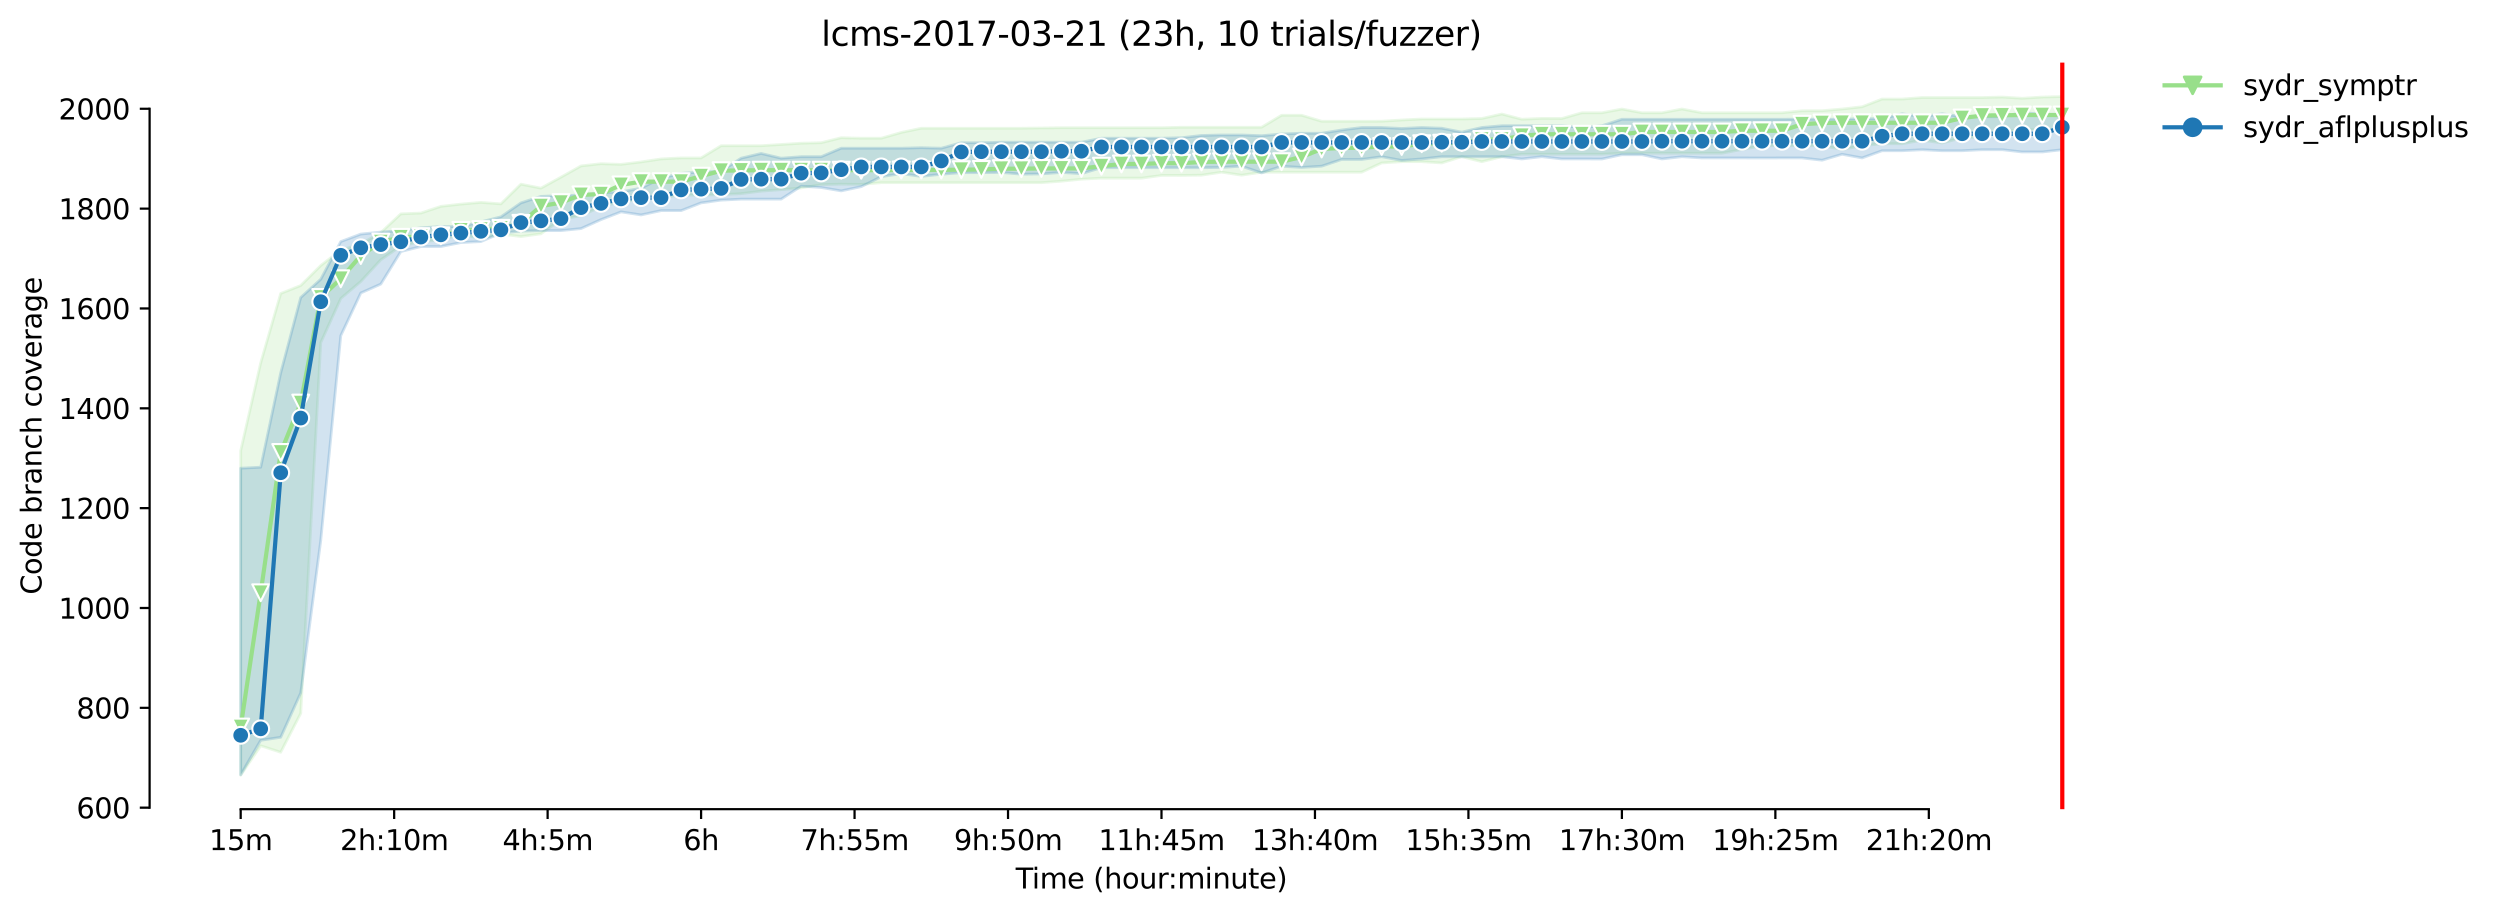 <?xml version="1.0" encoding="utf-8" standalone="no"?>
<!DOCTYPE svg PUBLIC "-//W3C//DTD SVG 1.1//EN"
  "http://www.w3.org/Graphics/SVG/1.1/DTD/svg11.dtd">
<svg height="325.986pt" version="1.1" viewBox="0 0 891.129 325.986" width="891.129pt" xmlns="http://www.w3.org/2000/svg" xmlns:xlink="http://www.w3.org/1999/xlink">
 <defs>
  <style type="text/css">*{stroke-linecap:butt;stroke-linejoin:round;}</style>
 </defs>
 <g id="figure_1">
  <g id="patch_1">
   <path d="M 0 325.986 
L 891.129 325.986 
L 891.129 0 
L 0 0 
z
" style="fill:#ffffff;"/>
  </g>
  <g id="axes_1">
   <g id="patch_2">
    <path d="M 53.328 288.43 
L 767.568 288.43 
L 767.568 22.318 
L 53.328 22.318 
z
" style="fill:#ffffff;"/>
   </g>
   <g id="PolyCollection_1">
    <defs>
     <path d="M 85.794 -165.318 
L 85.794 -49.652 
L 92.929 -60.151 
L 100.064 -57.838 
L 107.199 -71.718 
L 114.335 -203.844 
L 121.47 -219.592 
L 128.605 -225.643 
L 135.74 -233.383 
L 142.876 -238.277 
L 150.011 -239.878 
L 157.146 -240.41 
L 164.281 -242.514 
L 171.417 -240.946 
L 178.552 -242.548 
L 185.687 -241.658 
L 192.823 -242.637 
L 199.958 -247.708 
L 207.093 -249.132 
L 214.228 -252.246 
L 221.364 -254.114 
L 228.499 -254.826 
L 235.634 -255.538 
L 242.769 -256.428 
L 249.905 -256.428 
L 257.04 -256.606 
L 264.175 -256.961 
L 271.31 -257.851 
L 278.446 -258.385 
L 285.581 -259.001 
L 292.716 -260.164 
L 299.852 -260.342 
L 306.987 -260.247 
L 314.122 -260.876 
L 321.257 -260.876 
L 328.393 -260.876 
L 335.528 -260.876 
L 342.663 -260.876 
L 349.798 -260.876 
L 356.934 -260.876 
L 364.069 -260.876 
L 371.204 -260.876 
L 378.339 -261.399 
L 385.475 -262.122 
L 392.61 -262.478 
L 399.745 -262.478 
L 406.88 -262.478 
L 414.016 -263.457 
L 421.151 -263.452 
L 428.286 -263.545 
L 435.422 -264.613 
L 442.557 -263.545 
L 449.692 -264.598 
L 456.827 -264.613 
L 463.963 -264.613 
L 471.098 -264.613 
L 478.233 -264.613 
L 485.368 -264.613 
L 492.504 -267.905 
L 499.639 -268.35 
L 506.774 -268.35 
L 513.909 -267.905 
L 521.045 -270.13 
L 528.18 -268.35 
L 535.315 -270.121 
L 542.451 -271.019 
L 549.586 -271.019 
L 556.721 -271.019 
L 563.856 -271.019 
L 570.992 -271.019 
L 578.127 -271.375 
L 585.262 -271.375 
L 592.397 -271.375 
L 599.533 -271.375 
L 606.668 -271.375 
L 613.803 -271.375 
L 620.938 -272.71 
L 628.074 -274.044 
L 635.209 -274.044 
L 642.344 -274.044 
L 649.479 -274.044 
L 656.615 -272.71 
L 663.75 -274.044 
L 670.885 -274.756 
L 678.021 -274.756 
L 685.156 -276.002 
L 692.291 -275.023 
L 699.426 -276.892 
L 706.562 -277.247 
L 713.697 -279.027 
L 720.832 -279.739 
L 727.967 -279.739 
L 735.103 -279.739 
L 735.103 -291.572 
L 735.103 -291.572 
L 727.967 -291.394 
L 720.832 -290.952 
L 713.697 -291.394 
L 706.562 -291.216 
L 699.426 -291.216 
L 692.291 -291.216 
L 685.156 -291.216 
L 678.021 -290.683 
L 670.885 -290.683 
L 663.75 -287.924 
L 656.615 -287.124 
L 649.479 -286.516 
L 642.344 -286.501 
L 635.209 -285.789 
L 628.074 -285.789 
L 620.938 -285.789 
L 613.803 -285.789 
L 606.668 -285.789 
L 599.533 -287.124 
L 592.397 -285.789 
L 585.262 -285.789 
L 578.127 -287.124 
L 570.992 -285.789 
L 563.856 -285.789 
L 556.721 -283.743 
L 549.586 -283.787 
L 542.451 -283.476 
L 535.315 -285.344 
L 528.18 -283.743 
L 521.045 -283.565 
L 513.909 -283.565 
L 506.774 -283.565 
L 499.639 -283.209 
L 492.504 -282.775 
L 485.368 -282.764 
L 478.233 -282.764 
L 471.098 -282.764 
L 463.963 -284.899 
L 456.827 -284.899 
L 449.692 -280.628 
L 442.557 -280.628 
L 435.422 -280.628 
L 428.286 -280.628 
L 421.151 -280.628 
L 414.016 -280.451 
L 406.88 -280.451 
L 399.745 -280.451 
L 392.61 -280.451 
L 385.475 -280.451 
L 378.339 -280.451 
L 371.204 -280.362 
L 364.069 -280.273 
L 356.934 -280.273 
L 349.798 -280.273 
L 342.663 -280.273 
L 335.528 -280.273 
L 328.393 -280.273 
L 321.257 -278.771 
L 314.122 -276.714 
L 306.987 -276.718 
L 299.852 -276.892 
L 292.716 -275.112 
L 285.581 -274.934 
L 278.446 -274.489 
L 271.31 -274.044 
L 264.175 -274.044 
L 257.04 -274.044 
L 249.905 -269.685 
L 242.769 -269.696 
L 235.634 -269.329 
L 228.499 -268.261 
L 221.364 -267.391 
L 214.228 -267.638 
L 207.093 -266.838 
L 199.958 -262.834 
L 192.823 -258.919 
L 185.687 -260.342 
L 178.552 -253.313 
L 171.417 -253.847 
L 164.281 -253.225 
L 157.146 -252.424 
L 150.011 -250.037 
L 142.876 -249.755 
L 135.74 -243.081 
L 128.605 -238.989 
L 121.47 -236.853 
L 114.335 -231.337 
L 107.199 -224.219 
L 100.064 -221.372 
L 92.929 -196.637 
L 85.794 -165.318 
z
" id="md56f5e813f" style="stroke:#98df8a;stroke-opacity:0.2;"/>
    </defs>
    <g clip-path="url(#pb83d019b43)">
     <use style="fill:#98df8a;fill-opacity:0.2;stroke:#98df8a;stroke-opacity:0.2;" x="0" xlink:href="#md56f5e813f" y="325.986"/>
    </g>
   </g>
   <g id="PolyCollection_2">
    <defs>
     <path d="M 85.794 -159.09 
L 85.794 -49.83 
L 92.929 -62.109 
L 100.064 -63.176 
L 107.199 -79.014 
L 114.335 -133.377 
L 121.47 -206.335 
L 128.605 -221.55 
L 135.74 -224.722 
L 142.876 -236.319 
L 150.011 -238.099 
L 157.146 -238.099 
L 164.281 -239.523 
L 171.417 -239.878 
L 178.552 -242.904 
L 185.687 -243.615 
L 192.823 -243.793 
L 199.958 -243.793 
L 207.093 -244.505 
L 214.228 -247.708 
L 221.364 -250.466 
L 228.499 -249.372 
L 235.634 -250.911 
L 242.769 -250.911 
L 249.905 -253.669 
L 257.04 -254.648 
L 264.175 -255.004 
L 271.31 -255.004 
L 278.446 -255.004 
L 285.581 -259.622 
L 292.716 -259.155 
L 299.852 -257.94 
L 306.987 -259.453 
L 314.122 -263.012 
L 321.257 -264.079 
L 328.393 -263.101 
L 335.528 -263.881 
L 342.663 -264.435 
L 349.798 -264.435 
L 356.934 -264.524 
L 364.069 -263.901 
L 371.204 -263.99 
L 378.339 -264.524 
L 385.475 -264.079 
L 392.61 -266.215 
L 399.745 -266.215 
L 406.88 -266.215 
L 414.016 -266.215 
L 421.151 -266.215 
L 428.286 -266.201 
L 435.422 -266.304 
L 442.557 -266.749 
L 449.692 -264.346 
L 456.827 -266.737 
L 463.963 -266.304 
L 471.098 -266.749 
L 478.233 -269.151 
L 485.368 -269.151 
L 492.504 -270.13 
L 499.639 -268.795 
L 506.774 -269.329 
L 513.909 -270.13 
L 521.045 -270.11 
L 528.18 -270.11 
L 535.315 -270.13 
L 542.451 -269.329 
L 549.586 -270.13 
L 556.721 -269.329 
L 563.856 -269.329 
L 570.992 -269.315 
L 578.127 -270.841 
L 585.262 -270.841 
L 592.397 -269.329 
L 599.533 -270.13 
L 606.668 -269.685 
L 613.803 -269.685 
L 620.938 -269.685 
L 628.074 -269.662 
L 635.209 -269.685 
L 642.344 -269.685 
L 649.479 -268.884 
L 656.615 -270.997 
L 663.75 -269.685 
L 670.885 -272.265 
L 678.021 -272.265 
L 685.156 -272.612 
L 692.291 -272.254 
L 699.426 -272.265 
L 706.562 -272.621 
L 713.697 -272.621 
L 720.832 -271.82 
L 727.967 -271.82 
L 735.103 -272.621 
L 735.103 -285.255 
L 735.103 -285.255 
L 727.967 -285.255 
L 720.832 -285.878 
L 713.697 -284.392 
L 706.562 -284.365 
L 699.426 -284.365 
L 692.291 -285.433 
L 685.156 -284.365 
L 678.021 -285.433 
L 670.885 -283.654 
L 663.75 -283.689 
L 656.615 -283.476 
L 649.479 -283.476 
L 642.344 -283.511 
L 635.209 -283.476 
L 628.074 -283.476 
L 620.938 -283.476 
L 613.803 -283.476 
L 606.668 -283.476 
L 599.533 -283.476 
L 592.397 -283.476 
L 585.262 -283.476 
L 578.127 -283.476 
L 570.992 -281.162 
L 563.856 -280.539 
L 556.721 -281.162 
L 549.586 -281.162 
L 542.451 -281.162 
L 535.315 -281.162 
L 528.18 -280.539 
L 521.045 -278.885 
L 513.909 -280.279 
L 506.774 -280.539 
L 499.639 -280.192 
L 492.504 -280.539 
L 485.368 -280.539 
L 478.233 -279.65 
L 471.098 -278.493 
L 463.963 -278.493 
L 456.827 -278.226 
L 449.692 -277.61 
L 442.557 -277.87 
L 435.422 -277.87 
L 428.286 -277.692 
L 421.151 -276.892 
L 414.016 -276.714 
L 406.88 -276.714 
L 399.745 -276.714 
L 392.61 -276.714 
L 385.475 -275.29 
L 378.339 -275.29 
L 371.204 -275.29 
L 364.069 -275.29 
L 356.934 -275.29 
L 349.798 -275.112 
L 342.663 -275.112 
L 335.528 -273.155 
L 328.393 -273.333 
L 321.257 -273.155 
L 314.122 -273.155 
L 306.987 -273.155 
L 299.852 -273.155 
L 292.716 -270.13 
L 285.581 -270.13 
L 278.446 -269.596 
L 271.31 -271.286 
L 264.175 -269.596 
L 257.04 -264.969 
L 249.905 -264.702 
L 242.769 -264.168 
L 235.634 -262.478 
L 228.499 -258.919 
L 221.364 -257.589 
L 214.228 -257.228 
L 207.093 -256.436 
L 199.958 -256.25 
L 192.823 -255.983 
L 185.687 -253.669 
L 178.552 -248.687 
L 171.417 -246.907 
L 164.281 -245.217 
L 157.146 -245.228 
L 150.011 -244.772 
L 142.876 -243.793 
L 135.74 -243.259 
L 128.605 -242.548 
L 121.47 -239.878 
L 114.335 -226.443 
L 107.199 -219.948 
L 100.064 -193.078 
L 92.929 -159.446 
L 85.794 -159.09 
z
" id="m613b4647dd" style="stroke:#1f77b4;stroke-opacity:0.2;"/>
    </defs>
    <g clip-path="url(#pb83d019b43)">
     <use style="fill:#1f77b4;fill-opacity:0.2;stroke:#1f77b4;stroke-opacity:0.2;" x="0" xlink:href="#m613b4647dd" y="325.986"/>
    </g>
   </g>
   <g id="matplotlib.axis_1">
    <g id="xtick_1">
     <g id="line2d_1">
      <defs>
       <path d="M 0 0 
L 0 3.5 
" id="m1626dbb85f" style="stroke:#000000;stroke-width:0.8;"/>
      </defs>
      <g>
       <use style="stroke:#000000;stroke-width:0.8;" x="85.794" xlink:href="#m1626dbb85f" y="288.43"/>
      </g>
     </g>
     <g id="text_1">
      <!-- 15m -->
      <g transform="translate(74.561 303.029)scale(0.1 -0.1)">
       <defs>
        <path d="M 794 531 
L 1825 531 
L 1825 4091 
L 703 3866 
L 703 4441 
L 1819 4666 
L 2450 4666 
L 2450 531 
L 3481 531 
L 3481 0 
L 794 0 
L 794 531 
z
" id="DejaVuSans-31" transform="scale(0.016)"/>
        <path d="M 691 4666 
L 3169 4666 
L 3169 4134 
L 1269 4134 
L 1269 2991 
Q 1406 3038 1543 3061 
Q 1681 3084 1819 3084 
Q 2600 3084 3056 2656 
Q 3513 2228 3513 1497 
Q 3513 744 3044 326 
Q 2575 -91 1722 -91 
Q 1428 -91 1123 -41 
Q 819 9 494 109 
L 494 744 
Q 775 591 1075 516 
Q 1375 441 1709 441 
Q 2250 441 2565 725 
Q 2881 1009 2881 1497 
Q 2881 1984 2565 2268 
Q 2250 2553 1709 2553 
Q 1456 2553 1204 2497 
Q 953 2441 691 2322 
L 691 4666 
z
" id="DejaVuSans-35" transform="scale(0.016)"/>
        <path d="M 3328 2828 
Q 3544 3216 3844 3400 
Q 4144 3584 4550 3584 
Q 5097 3584 5394 3201 
Q 5691 2819 5691 2113 
L 5691 0 
L 5113 0 
L 5113 2094 
Q 5113 2597 4934 2840 
Q 4756 3084 4391 3084 
Q 3944 3084 3684 2787 
Q 3425 2491 3425 1978 
L 3425 0 
L 2847 0 
L 2847 2094 
Q 2847 2600 2669 2842 
Q 2491 3084 2119 3084 
Q 1678 3084 1418 2786 
Q 1159 2488 1159 1978 
L 1159 0 
L 581 0 
L 581 3500 
L 1159 3500 
L 1159 2956 
Q 1356 3278 1631 3431 
Q 1906 3584 2284 3584 
Q 2666 3584 2933 3390 
Q 3200 3197 3328 2828 
z
" id="DejaVuSans-6d" transform="scale(0.016)"/>
       </defs>
       <use xlink:href="#DejaVuSans-31"/>
       <use x="63.623" xlink:href="#DejaVuSans-35"/>
       <use x="127.246" xlink:href="#DejaVuSans-6d"/>
      </g>
     </g>
    </g>
    <g id="xtick_2">
     <g id="line2d_2">
      <g>
       <use style="stroke:#000000;stroke-width:0.8;" x="140.497" xlink:href="#m1626dbb85f" y="288.43"/>
      </g>
     </g>
     <g id="text_2">
      <!-- 2h:10m -->
      <g transform="translate(121.23 303.029)scale(0.1 -0.1)">
       <defs>
        <path d="M 1228 531 
L 3431 531 
L 3431 0 
L 469 0 
L 469 531 
Q 828 903 1448 1529 
Q 2069 2156 2228 2338 
Q 2531 2678 2651 2914 
Q 2772 3150 2772 3378 
Q 2772 3750 2511 3984 
Q 2250 4219 1831 4219 
Q 1534 4219 1204 4116 
Q 875 4013 500 3803 
L 500 4441 
Q 881 4594 1212 4672 
Q 1544 4750 1819 4750 
Q 2544 4750 2975 4387 
Q 3406 4025 3406 3419 
Q 3406 3131 3298 2873 
Q 3191 2616 2906 2266 
Q 2828 2175 2409 1742 
Q 1991 1309 1228 531 
z
" id="DejaVuSans-32" transform="scale(0.016)"/>
        <path d="M 3513 2113 
L 3513 0 
L 2938 0 
L 2938 2094 
Q 2938 2591 2744 2837 
Q 2550 3084 2163 3084 
Q 1697 3084 1428 2787 
Q 1159 2491 1159 1978 
L 1159 0 
L 581 0 
L 581 4863 
L 1159 4863 
L 1159 2956 
Q 1366 3272 1645 3428 
Q 1925 3584 2291 3584 
Q 2894 3584 3203 3211 
Q 3513 2838 3513 2113 
z
" id="DejaVuSans-68" transform="scale(0.016)"/>
        <path d="M 750 794 
L 1409 794 
L 1409 0 
L 750 0 
L 750 794 
z
M 750 3309 
L 1409 3309 
L 1409 2516 
L 750 2516 
L 750 3309 
z
" id="DejaVuSans-3a" transform="scale(0.016)"/>
        <path d="M 2034 4250 
Q 1547 4250 1301 3770 
Q 1056 3291 1056 2328 
Q 1056 1369 1301 889 
Q 1547 409 2034 409 
Q 2525 409 2770 889 
Q 3016 1369 3016 2328 
Q 3016 3291 2770 3770 
Q 2525 4250 2034 4250 
z
M 2034 4750 
Q 2819 4750 3233 4129 
Q 3647 3509 3647 2328 
Q 3647 1150 3233 529 
Q 2819 -91 2034 -91 
Q 1250 -91 836 529 
Q 422 1150 422 2328 
Q 422 3509 836 4129 
Q 1250 4750 2034 4750 
z
" id="DejaVuSans-30" transform="scale(0.016)"/>
       </defs>
       <use xlink:href="#DejaVuSans-32"/>
       <use x="63.623" xlink:href="#DejaVuSans-68"/>
       <use x="127.002" xlink:href="#DejaVuSans-3a"/>
       <use x="160.693" xlink:href="#DejaVuSans-31"/>
       <use x="224.316" xlink:href="#DejaVuSans-30"/>
       <use x="287.939" xlink:href="#DejaVuSans-6d"/>
      </g>
     </g>
    </g>
    <g id="xtick_3">
     <g id="line2d_3">
      <g>
       <use style="stroke:#000000;stroke-width:0.8;" x="195.201" xlink:href="#m1626dbb85f" y="288.43"/>
      </g>
     </g>
     <g id="text_3">
      <!-- 4h:5m -->
      <g transform="translate(179.115 303.029)scale(0.1 -0.1)">
       <defs>
        <path d="M 2419 4116 
L 825 1625 
L 2419 1625 
L 2419 4116 
z
M 2253 4666 
L 3047 4666 
L 3047 1625 
L 3713 1625 
L 3713 1100 
L 3047 1100 
L 3047 0 
L 2419 0 
L 2419 1100 
L 313 1100 
L 313 1709 
L 2253 4666 
z
" id="DejaVuSans-34" transform="scale(0.016)"/>
       </defs>
       <use xlink:href="#DejaVuSans-34"/>
       <use x="63.623" xlink:href="#DejaVuSans-68"/>
       <use x="127.002" xlink:href="#DejaVuSans-3a"/>
       <use x="160.693" xlink:href="#DejaVuSans-35"/>
       <use x="224.316" xlink:href="#DejaVuSans-6d"/>
      </g>
     </g>
    </g>
    <g id="xtick_4">
     <g id="line2d_4">
      <g>
       <use style="stroke:#000000;stroke-width:0.8;" x="249.905" xlink:href="#m1626dbb85f" y="288.43"/>
      </g>
     </g>
     <g id="text_4">
      <!-- 6h -->
      <g transform="translate(243.555 303.029)scale(0.1 -0.1)">
       <defs>
        <path d="M 2113 2584 
Q 1688 2584 1439 2293 
Q 1191 2003 1191 1497 
Q 1191 994 1439 701 
Q 1688 409 2113 409 
Q 2538 409 2786 701 
Q 3034 994 3034 1497 
Q 3034 2003 2786 2293 
Q 2538 2584 2113 2584 
z
M 3366 4563 
L 3366 3988 
Q 3128 4100 2886 4159 
Q 2644 4219 2406 4219 
Q 1781 4219 1451 3797 
Q 1122 3375 1075 2522 
Q 1259 2794 1537 2939 
Q 1816 3084 2150 3084 
Q 2853 3084 3261 2657 
Q 3669 2231 3669 1497 
Q 3669 778 3244 343 
Q 2819 -91 2113 -91 
Q 1303 -91 875 529 
Q 447 1150 447 2328 
Q 447 3434 972 4092 
Q 1497 4750 2381 4750 
Q 2619 4750 2861 4703 
Q 3103 4656 3366 4563 
z
" id="DejaVuSans-36" transform="scale(0.016)"/>
       </defs>
       <use xlink:href="#DejaVuSans-36"/>
       <use x="63.623" xlink:href="#DejaVuSans-68"/>
      </g>
     </g>
    </g>
    <g id="xtick_5">
     <g id="line2d_5">
      <g>
       <use style="stroke:#000000;stroke-width:0.8;" x="304.608" xlink:href="#m1626dbb85f" y="288.43"/>
      </g>
     </g>
     <g id="text_5">
      <!-- 7h:55m -->
      <g transform="translate(285.341 303.029)scale(0.1 -0.1)">
       <defs>
        <path d="M 525 4666 
L 3525 4666 
L 3525 4397 
L 1831 0 
L 1172 0 
L 2766 4134 
L 525 4134 
L 525 4666 
z
" id="DejaVuSans-37" transform="scale(0.016)"/>
       </defs>
       <use xlink:href="#DejaVuSans-37"/>
       <use x="63.623" xlink:href="#DejaVuSans-68"/>
       <use x="127.002" xlink:href="#DejaVuSans-3a"/>
       <use x="160.693" xlink:href="#DejaVuSans-35"/>
       <use x="224.316" xlink:href="#DejaVuSans-35"/>
       <use x="287.939" xlink:href="#DejaVuSans-6d"/>
      </g>
     </g>
    </g>
    <g id="xtick_6">
     <g id="line2d_6">
      <g>
       <use style="stroke:#000000;stroke-width:0.8;" x="359.312" xlink:href="#m1626dbb85f" y="288.43"/>
      </g>
     </g>
     <g id="text_6">
      <!-- 9h:50m -->
      <g transform="translate(340.045 303.029)scale(0.1 -0.1)">
       <defs>
        <path d="M 703 97 
L 703 672 
Q 941 559 1184 500 
Q 1428 441 1663 441 
Q 2288 441 2617 861 
Q 2947 1281 2994 2138 
Q 2813 1869 2534 1725 
Q 2256 1581 1919 1581 
Q 1219 1581 811 2004 
Q 403 2428 403 3163 
Q 403 3881 828 4315 
Q 1253 4750 1959 4750 
Q 2769 4750 3195 4129 
Q 3622 3509 3622 2328 
Q 3622 1225 3098 567 
Q 2575 -91 1691 -91 
Q 1453 -91 1209 -44 
Q 966 3 703 97 
z
M 1959 2075 
Q 2384 2075 2632 2365 
Q 2881 2656 2881 3163 
Q 2881 3666 2632 3958 
Q 2384 4250 1959 4250 
Q 1534 4250 1286 3958 
Q 1038 3666 1038 3163 
Q 1038 2656 1286 2365 
Q 1534 2075 1959 2075 
z
" id="DejaVuSans-39" transform="scale(0.016)"/>
       </defs>
       <use xlink:href="#DejaVuSans-39"/>
       <use x="63.623" xlink:href="#DejaVuSans-68"/>
       <use x="127.002" xlink:href="#DejaVuSans-3a"/>
       <use x="160.693" xlink:href="#DejaVuSans-35"/>
       <use x="224.316" xlink:href="#DejaVuSans-30"/>
       <use x="287.939" xlink:href="#DejaVuSans-6d"/>
      </g>
     </g>
    </g>
    <g id="xtick_7">
     <g id="line2d_7">
      <g>
       <use style="stroke:#000000;stroke-width:0.8;" x="414.016" xlink:href="#m1626dbb85f" y="288.43"/>
      </g>
     </g>
     <g id="text_7">
      <!-- 11h:45m -->
      <g transform="translate(391.567 303.029)scale(0.1 -0.1)">
       <use xlink:href="#DejaVuSans-31"/>
       <use x="63.623" xlink:href="#DejaVuSans-31"/>
       <use x="127.246" xlink:href="#DejaVuSans-68"/>
       <use x="190.625" xlink:href="#DejaVuSans-3a"/>
       <use x="224.316" xlink:href="#DejaVuSans-34"/>
       <use x="287.939" xlink:href="#DejaVuSans-35"/>
       <use x="351.562" xlink:href="#DejaVuSans-6d"/>
      </g>
     </g>
    </g>
    <g id="xtick_8">
     <g id="line2d_8">
      <g>
       <use style="stroke:#000000;stroke-width:0.8;" x="468.719" xlink:href="#m1626dbb85f" y="288.43"/>
      </g>
     </g>
     <g id="text_8">
      <!-- 13h:40m -->
      <g transform="translate(446.271 303.029)scale(0.1 -0.1)">
       <defs>
        <path d="M 2597 2516 
Q 3050 2419 3304 2112 
Q 3559 1806 3559 1356 
Q 3559 666 3084 287 
Q 2609 -91 1734 -91 
Q 1441 -91 1130 -33 
Q 819 25 488 141 
L 488 750 
Q 750 597 1062 519 
Q 1375 441 1716 441 
Q 2309 441 2620 675 
Q 2931 909 2931 1356 
Q 2931 1769 2642 2001 
Q 2353 2234 1838 2234 
L 1294 2234 
L 1294 2753 
L 1863 2753 
Q 2328 2753 2575 2939 
Q 2822 3125 2822 3475 
Q 2822 3834 2567 4026 
Q 2313 4219 1838 4219 
Q 1578 4219 1281 4162 
Q 984 4106 628 3988 
L 628 4550 
Q 988 4650 1302 4700 
Q 1616 4750 1894 4750 
Q 2613 4750 3031 4423 
Q 3450 4097 3450 3541 
Q 3450 3153 3228 2886 
Q 3006 2619 2597 2516 
z
" id="DejaVuSans-33" transform="scale(0.016)"/>
       </defs>
       <use xlink:href="#DejaVuSans-31"/>
       <use x="63.623" xlink:href="#DejaVuSans-33"/>
       <use x="127.246" xlink:href="#DejaVuSans-68"/>
       <use x="190.625" xlink:href="#DejaVuSans-3a"/>
       <use x="224.316" xlink:href="#DejaVuSans-34"/>
       <use x="287.939" xlink:href="#DejaVuSans-30"/>
       <use x="351.562" xlink:href="#DejaVuSans-6d"/>
      </g>
     </g>
    </g>
    <g id="xtick_9">
     <g id="line2d_9">
      <g>
       <use style="stroke:#000000;stroke-width:0.8;" x="523.423" xlink:href="#m1626dbb85f" y="288.43"/>
      </g>
     </g>
     <g id="text_9">
      <!-- 15h:35m -->
      <g transform="translate(500.975 303.029)scale(0.1 -0.1)">
       <use xlink:href="#DejaVuSans-31"/>
       <use x="63.623" xlink:href="#DejaVuSans-35"/>
       <use x="127.246" xlink:href="#DejaVuSans-68"/>
       <use x="190.625" xlink:href="#DejaVuSans-3a"/>
       <use x="224.316" xlink:href="#DejaVuSans-33"/>
       <use x="287.939" xlink:href="#DejaVuSans-35"/>
       <use x="351.562" xlink:href="#DejaVuSans-6d"/>
      </g>
     </g>
    </g>
    <g id="xtick_10">
     <g id="line2d_10">
      <g>
       <use style="stroke:#000000;stroke-width:0.8;" x="578.127" xlink:href="#m1626dbb85f" y="288.43"/>
      </g>
     </g>
     <g id="text_10">
      <!-- 17h:30m -->
      <g transform="translate(555.678 303.029)scale(0.1 -0.1)">
       <use xlink:href="#DejaVuSans-31"/>
       <use x="63.623" xlink:href="#DejaVuSans-37"/>
       <use x="127.246" xlink:href="#DejaVuSans-68"/>
       <use x="190.625" xlink:href="#DejaVuSans-3a"/>
       <use x="224.316" xlink:href="#DejaVuSans-33"/>
       <use x="287.939" xlink:href="#DejaVuSans-30"/>
       <use x="351.562" xlink:href="#DejaVuSans-6d"/>
      </g>
     </g>
    </g>
    <g id="xtick_11">
     <g id="line2d_11">
      <g>
       <use style="stroke:#000000;stroke-width:0.8;" x="632.831" xlink:href="#m1626dbb85f" y="288.43"/>
      </g>
     </g>
     <g id="text_11">
      <!-- 19h:25m -->
      <g transform="translate(610.382 303.029)scale(0.1 -0.1)">
       <use xlink:href="#DejaVuSans-31"/>
       <use x="63.623" xlink:href="#DejaVuSans-39"/>
       <use x="127.246" xlink:href="#DejaVuSans-68"/>
       <use x="190.625" xlink:href="#DejaVuSans-3a"/>
       <use x="224.316" xlink:href="#DejaVuSans-32"/>
       <use x="287.939" xlink:href="#DejaVuSans-35"/>
       <use x="351.562" xlink:href="#DejaVuSans-6d"/>
      </g>
     </g>
    </g>
    <g id="xtick_12">
     <g id="line2d_12">
      <g>
       <use style="stroke:#000000;stroke-width:0.8;" x="687.534" xlink:href="#m1626dbb85f" y="288.43"/>
      </g>
     </g>
     <g id="text_12">
      <!-- 21h:20m -->
      <g transform="translate(665.086 303.029)scale(0.1 -0.1)">
       <use xlink:href="#DejaVuSans-32"/>
       <use x="63.623" xlink:href="#DejaVuSans-31"/>
       <use x="127.246" xlink:href="#DejaVuSans-68"/>
       <use x="190.625" xlink:href="#DejaVuSans-3a"/>
       <use x="224.316" xlink:href="#DejaVuSans-32"/>
       <use x="287.939" xlink:href="#DejaVuSans-30"/>
       <use x="351.562" xlink:href="#DejaVuSans-6d"/>
      </g>
     </g>
    </g>
    <g id="text_13">
     <!-- Time (hour:minute) -->
     <g transform="translate(362.041 316.707)scale(0.1 -0.1)">
      <defs>
       <path d="M -19 4666 
L 3928 4666 
L 3928 4134 
L 2272 4134 
L 2272 0 
L 1638 0 
L 1638 4134 
L -19 4134 
L -19 4666 
z
" id="DejaVuSans-54" transform="scale(0.016)"/>
       <path d="M 603 3500 
L 1178 3500 
L 1178 0 
L 603 0 
L 603 3500 
z
M 603 4863 
L 1178 4863 
L 1178 4134 
L 603 4134 
L 603 4863 
z
" id="DejaVuSans-69" transform="scale(0.016)"/>
       <path d="M 3597 1894 
L 3597 1613 
L 953 1613 
Q 991 1019 1311 708 
Q 1631 397 2203 397 
Q 2534 397 2845 478 
Q 3156 559 3463 722 
L 3463 178 
Q 3153 47 2828 -22 
Q 2503 -91 2169 -91 
Q 1331 -91 842 396 
Q 353 884 353 1716 
Q 353 2575 817 3079 
Q 1281 3584 2069 3584 
Q 2775 3584 3186 3129 
Q 3597 2675 3597 1894 
z
M 3022 2063 
Q 3016 2534 2758 2815 
Q 2500 3097 2075 3097 
Q 1594 3097 1305 2825 
Q 1016 2553 972 2059 
L 3022 2063 
z
" id="DejaVuSans-65" transform="scale(0.016)"/>
       <path id="DejaVuSans-20" transform="scale(0.016)"/>
       <path d="M 1984 4856 
Q 1566 4138 1362 3434 
Q 1159 2731 1159 2009 
Q 1159 1288 1364 580 
Q 1569 -128 1984 -844 
L 1484 -844 
Q 1016 -109 783 600 
Q 550 1309 550 2009 
Q 550 2706 781 3412 
Q 1013 4119 1484 4856 
L 1984 4856 
z
" id="DejaVuSans-28" transform="scale(0.016)"/>
       <path d="M 1959 3097 
Q 1497 3097 1228 2736 
Q 959 2375 959 1747 
Q 959 1119 1226 758 
Q 1494 397 1959 397 
Q 2419 397 2687 759 
Q 2956 1122 2956 1747 
Q 2956 2369 2687 2733 
Q 2419 3097 1959 3097 
z
M 1959 3584 
Q 2709 3584 3137 3096 
Q 3566 2609 3566 1747 
Q 3566 888 3137 398 
Q 2709 -91 1959 -91 
Q 1206 -91 779 398 
Q 353 888 353 1747 
Q 353 2609 779 3096 
Q 1206 3584 1959 3584 
z
" id="DejaVuSans-6f" transform="scale(0.016)"/>
       <path d="M 544 1381 
L 544 3500 
L 1119 3500 
L 1119 1403 
Q 1119 906 1312 657 
Q 1506 409 1894 409 
Q 2359 409 2629 706 
Q 2900 1003 2900 1516 
L 2900 3500 
L 3475 3500 
L 3475 0 
L 2900 0 
L 2900 538 
Q 2691 219 2414 64 
Q 2138 -91 1772 -91 
Q 1169 -91 856 284 
Q 544 659 544 1381 
z
M 1991 3584 
L 1991 3584 
z
" id="DejaVuSans-75" transform="scale(0.016)"/>
       <path d="M 2631 2963 
Q 2534 3019 2420 3045 
Q 2306 3072 2169 3072 
Q 1681 3072 1420 2755 
Q 1159 2438 1159 1844 
L 1159 0 
L 581 0 
L 581 3500 
L 1159 3500 
L 1159 2956 
Q 1341 3275 1631 3429 
Q 1922 3584 2338 3584 
Q 2397 3584 2469 3576 
Q 2541 3569 2628 3553 
L 2631 2963 
z
" id="DejaVuSans-72" transform="scale(0.016)"/>
       <path d="M 3513 2113 
L 3513 0 
L 2938 0 
L 2938 2094 
Q 2938 2591 2744 2837 
Q 2550 3084 2163 3084 
Q 1697 3084 1428 2787 
Q 1159 2491 1159 1978 
L 1159 0 
L 581 0 
L 581 3500 
L 1159 3500 
L 1159 2956 
Q 1366 3272 1645 3428 
Q 1925 3584 2291 3584 
Q 2894 3584 3203 3211 
Q 3513 2838 3513 2113 
z
" id="DejaVuSans-6e" transform="scale(0.016)"/>
       <path d="M 1172 4494 
L 1172 3500 
L 2356 3500 
L 2356 3053 
L 1172 3053 
L 1172 1153 
Q 1172 725 1289 603 
Q 1406 481 1766 481 
L 2356 481 
L 2356 0 
L 1766 0 
Q 1100 0 847 248 
Q 594 497 594 1153 
L 594 3053 
L 172 3053 
L 172 3500 
L 594 3500 
L 594 4494 
L 1172 4494 
z
" id="DejaVuSans-74" transform="scale(0.016)"/>
       <path d="M 513 4856 
L 1013 4856 
Q 1481 4119 1714 3412 
Q 1947 2706 1947 2009 
Q 1947 1309 1714 600 
Q 1481 -109 1013 -844 
L 513 -844 
Q 928 -128 1133 580 
Q 1338 1288 1338 2009 
Q 1338 2731 1133 3434 
Q 928 4138 513 4856 
z
" id="DejaVuSans-29" transform="scale(0.016)"/>
      </defs>
      <use xlink:href="#DejaVuSans-54"/>
      <use x="57.959" xlink:href="#DejaVuSans-69"/>
      <use x="85.742" xlink:href="#DejaVuSans-6d"/>
      <use x="183.154" xlink:href="#DejaVuSans-65"/>
      <use x="244.678" xlink:href="#DejaVuSans-20"/>
      <use x="276.465" xlink:href="#DejaVuSans-28"/>
      <use x="315.479" xlink:href="#DejaVuSans-68"/>
      <use x="378.857" xlink:href="#DejaVuSans-6f"/>
      <use x="440.039" xlink:href="#DejaVuSans-75"/>
      <use x="503.418" xlink:href="#DejaVuSans-72"/>
      <use x="542.781" xlink:href="#DejaVuSans-3a"/>
      <use x="576.473" xlink:href="#DejaVuSans-6d"/>
      <use x="673.885" xlink:href="#DejaVuSans-69"/>
      <use x="701.668" xlink:href="#DejaVuSans-6e"/>
      <use x="765.047" xlink:href="#DejaVuSans-75"/>
      <use x="828.426" xlink:href="#DejaVuSans-74"/>
      <use x="867.635" xlink:href="#DejaVuSans-65"/>
      <use x="929.158" xlink:href="#DejaVuSans-29"/>
     </g>
    </g>
   </g>
   <g id="matplotlib.axis_2">
    <g id="ytick_1">
     <g id="line2d_13">
      <defs>
       <path d="M 0 0 
L -3.5 0 
" id="m26245e47de" style="stroke:#000000;stroke-width:0.8;"/>
      </defs>
      <g>
       <use style="stroke:#000000;stroke-width:0.8;" x="53.328" xlink:href="#m26245e47de" y="287.901"/>
      </g>
     </g>
     <g id="text_14">
      <!-- 600 -->
      <g transform="translate(27.241 291.7)scale(0.1 -0.1)">
       <use xlink:href="#DejaVuSans-36"/>
       <use x="63.623" xlink:href="#DejaVuSans-30"/>
       <use x="127.246" xlink:href="#DejaVuSans-30"/>
      </g>
     </g>
    </g>
    <g id="ytick_2">
     <g id="line2d_14">
      <g>
       <use style="stroke:#000000;stroke-width:0.8;" x="53.328" xlink:href="#m26245e47de" y="252.311"/>
      </g>
     </g>
     <g id="text_15">
      <!-- 800 -->
      <g transform="translate(27.241 256.11)scale(0.1 -0.1)">
       <defs>
        <path d="M 2034 2216 
Q 1584 2216 1326 1975 
Q 1069 1734 1069 1313 
Q 1069 891 1326 650 
Q 1584 409 2034 409 
Q 2484 409 2743 651 
Q 3003 894 3003 1313 
Q 3003 1734 2745 1975 
Q 2488 2216 2034 2216 
z
M 1403 2484 
Q 997 2584 770 2862 
Q 544 3141 544 3541 
Q 544 4100 942 4425 
Q 1341 4750 2034 4750 
Q 2731 4750 3128 4425 
Q 3525 4100 3525 3541 
Q 3525 3141 3298 2862 
Q 3072 2584 2669 2484 
Q 3125 2378 3379 2068 
Q 3634 1759 3634 1313 
Q 3634 634 3220 271 
Q 2806 -91 2034 -91 
Q 1263 -91 848 271 
Q 434 634 434 1313 
Q 434 1759 690 2068 
Q 947 2378 1403 2484 
z
M 1172 3481 
Q 1172 3119 1398 2916 
Q 1625 2713 2034 2713 
Q 2441 2713 2670 2916 
Q 2900 3119 2900 3481 
Q 2900 3844 2670 4047 
Q 2441 4250 2034 4250 
Q 1625 4250 1398 4047 
Q 1172 3844 1172 3481 
z
" id="DejaVuSans-38" transform="scale(0.016)"/>
       </defs>
       <use xlink:href="#DejaVuSans-38"/>
       <use x="63.623" xlink:href="#DejaVuSans-30"/>
       <use x="127.246" xlink:href="#DejaVuSans-30"/>
      </g>
     </g>
    </g>
    <g id="ytick_3">
     <g id="line2d_15">
      <g>
       <use style="stroke:#000000;stroke-width:0.8;" x="53.328" xlink:href="#m26245e47de" y="216.722"/>
      </g>
     </g>
     <g id="text_16">
      <!-- 1000 -->
      <g transform="translate(20.878 220.521)scale(0.1 -0.1)">
       <use xlink:href="#DejaVuSans-31"/>
       <use x="63.623" xlink:href="#DejaVuSans-30"/>
       <use x="127.246" xlink:href="#DejaVuSans-30"/>
       <use x="190.869" xlink:href="#DejaVuSans-30"/>
      </g>
     </g>
    </g>
    <g id="ytick_4">
     <g id="line2d_16">
      <g>
       <use style="stroke:#000000;stroke-width:0.8;" x="53.328" xlink:href="#m26245e47de" y="181.132"/>
      </g>
     </g>
     <g id="text_17">
      <!-- 1200 -->
      <g transform="translate(20.878 184.931)scale(0.1 -0.1)">
       <use xlink:href="#DejaVuSans-31"/>
       <use x="63.623" xlink:href="#DejaVuSans-32"/>
       <use x="127.246" xlink:href="#DejaVuSans-30"/>
       <use x="190.869" xlink:href="#DejaVuSans-30"/>
      </g>
     </g>
    </g>
    <g id="ytick_5">
     <g id="line2d_17">
      <g>
       <use style="stroke:#000000;stroke-width:0.8;" x="53.328" xlink:href="#m26245e47de" y="145.543"/>
      </g>
     </g>
     <g id="text_18">
      <!-- 1400 -->
      <g transform="translate(20.878 149.342)scale(0.1 -0.1)">
       <use xlink:href="#DejaVuSans-31"/>
       <use x="63.623" xlink:href="#DejaVuSans-34"/>
       <use x="127.246" xlink:href="#DejaVuSans-30"/>
       <use x="190.869" xlink:href="#DejaVuSans-30"/>
      </g>
     </g>
    </g>
    <g id="ytick_6">
     <g id="line2d_18">
      <g>
       <use style="stroke:#000000;stroke-width:0.8;" x="53.328" xlink:href="#m26245e47de" y="109.953"/>
      </g>
     </g>
     <g id="text_19">
      <!-- 1600 -->
      <g transform="translate(20.878 113.752)scale(0.1 -0.1)">
       <use xlink:href="#DejaVuSans-31"/>
       <use x="63.623" xlink:href="#DejaVuSans-36"/>
       <use x="127.246" xlink:href="#DejaVuSans-30"/>
       <use x="190.869" xlink:href="#DejaVuSans-30"/>
      </g>
     </g>
    </g>
    <g id="ytick_7">
     <g id="line2d_19">
      <g>
       <use style="stroke:#000000;stroke-width:0.8;" x="53.328" xlink:href="#m26245e47de" y="74.363"/>
      </g>
     </g>
     <g id="text_20">
      <!-- 1800 -->
      <g transform="translate(20.878 78.163)scale(0.1 -0.1)">
       <use xlink:href="#DejaVuSans-31"/>
       <use x="63.623" xlink:href="#DejaVuSans-38"/>
       <use x="127.246" xlink:href="#DejaVuSans-30"/>
       <use x="190.869" xlink:href="#DejaVuSans-30"/>
      </g>
     </g>
    </g>
    <g id="ytick_8">
     <g id="line2d_20">
      <g>
       <use style="stroke:#000000;stroke-width:0.8;" x="53.328" xlink:href="#m26245e47de" y="38.774"/>
      </g>
     </g>
     <g id="text_21">
      <!-- 2000 -->
      <g transform="translate(20.878 42.573)scale(0.1 -0.1)">
       <use xlink:href="#DejaVuSans-32"/>
       <use x="63.623" xlink:href="#DejaVuSans-30"/>
       <use x="127.246" xlink:href="#DejaVuSans-30"/>
       <use x="190.869" xlink:href="#DejaVuSans-30"/>
      </g>
     </g>
    </g>
    <g id="text_22">
     <!-- Code branch coverage -->
     <g transform="translate(14.798 211.949)rotate(-90)scale(0.1 -0.1)">
      <defs>
       <path d="M 4122 4306 
L 4122 3641 
Q 3803 3938 3442 4084 
Q 3081 4231 2675 4231 
Q 1875 4231 1450 3742 
Q 1025 3253 1025 2328 
Q 1025 1406 1450 917 
Q 1875 428 2675 428 
Q 3081 428 3442 575 
Q 3803 722 4122 1019 
L 4122 359 
Q 3791 134 3420 21 
Q 3050 -91 2638 -91 
Q 1578 -91 968 557 
Q 359 1206 359 2328 
Q 359 3453 968 4101 
Q 1578 4750 2638 4750 
Q 3056 4750 3426 4639 
Q 3797 4528 4122 4306 
z
" id="DejaVuSans-43" transform="scale(0.016)"/>
       <path d="M 2906 2969 
L 2906 4863 
L 3481 4863 
L 3481 0 
L 2906 0 
L 2906 525 
Q 2725 213 2448 61 
Q 2172 -91 1784 -91 
Q 1150 -91 751 415 
Q 353 922 353 1747 
Q 353 2572 751 3078 
Q 1150 3584 1784 3584 
Q 2172 3584 2448 3432 
Q 2725 3281 2906 2969 
z
M 947 1747 
Q 947 1113 1208 752 
Q 1469 391 1925 391 
Q 2381 391 2643 752 
Q 2906 1113 2906 1747 
Q 2906 2381 2643 2742 
Q 2381 3103 1925 3103 
Q 1469 3103 1208 2742 
Q 947 2381 947 1747 
z
" id="DejaVuSans-64" transform="scale(0.016)"/>
       <path d="M 3116 1747 
Q 3116 2381 2855 2742 
Q 2594 3103 2138 3103 
Q 1681 3103 1420 2742 
Q 1159 2381 1159 1747 
Q 1159 1113 1420 752 
Q 1681 391 2138 391 
Q 2594 391 2855 752 
Q 3116 1113 3116 1747 
z
M 1159 2969 
Q 1341 3281 1617 3432 
Q 1894 3584 2278 3584 
Q 2916 3584 3314 3078 
Q 3713 2572 3713 1747 
Q 3713 922 3314 415 
Q 2916 -91 2278 -91 
Q 1894 -91 1617 61 
Q 1341 213 1159 525 
L 1159 0 
L 581 0 
L 581 4863 
L 1159 4863 
L 1159 2969 
z
" id="DejaVuSans-62" transform="scale(0.016)"/>
       <path d="M 2194 1759 
Q 1497 1759 1228 1600 
Q 959 1441 959 1056 
Q 959 750 1161 570 
Q 1363 391 1709 391 
Q 2188 391 2477 730 
Q 2766 1069 2766 1631 
L 2766 1759 
L 2194 1759 
z
M 3341 1997 
L 3341 0 
L 2766 0 
L 2766 531 
Q 2569 213 2275 61 
Q 1981 -91 1556 -91 
Q 1019 -91 701 211 
Q 384 513 384 1019 
Q 384 1609 779 1909 
Q 1175 2209 1959 2209 
L 2766 2209 
L 2766 2266 
Q 2766 2663 2505 2880 
Q 2244 3097 1772 3097 
Q 1472 3097 1187 3025 
Q 903 2953 641 2809 
L 641 3341 
Q 956 3463 1253 3523 
Q 1550 3584 1831 3584 
Q 2591 3584 2966 3190 
Q 3341 2797 3341 1997 
z
" id="DejaVuSans-61" transform="scale(0.016)"/>
       <path d="M 3122 3366 
L 3122 2828 
Q 2878 2963 2633 3030 
Q 2388 3097 2138 3097 
Q 1578 3097 1268 2742 
Q 959 2388 959 1747 
Q 959 1106 1268 751 
Q 1578 397 2138 397 
Q 2388 397 2633 464 
Q 2878 531 3122 666 
L 3122 134 
Q 2881 22 2623 -34 
Q 2366 -91 2075 -91 
Q 1284 -91 818 406 
Q 353 903 353 1747 
Q 353 2603 823 3093 
Q 1294 3584 2113 3584 
Q 2378 3584 2631 3529 
Q 2884 3475 3122 3366 
z
" id="DejaVuSans-63" transform="scale(0.016)"/>
       <path d="M 191 3500 
L 800 3500 
L 1894 563 
L 2988 3500 
L 3597 3500 
L 2284 0 
L 1503 0 
L 191 3500 
z
" id="DejaVuSans-76" transform="scale(0.016)"/>
       <path d="M 2906 1791 
Q 2906 2416 2648 2759 
Q 2391 3103 1925 3103 
Q 1463 3103 1205 2759 
Q 947 2416 947 1791 
Q 947 1169 1205 825 
Q 1463 481 1925 481 
Q 2391 481 2648 825 
Q 2906 1169 2906 1791 
z
M 3481 434 
Q 3481 -459 3084 -895 
Q 2688 -1331 1869 -1331 
Q 1566 -1331 1297 -1286 
Q 1028 -1241 775 -1147 
L 775 -588 
Q 1028 -725 1275 -790 
Q 1522 -856 1778 -856 
Q 2344 -856 2625 -561 
Q 2906 -266 2906 331 
L 2906 616 
Q 2728 306 2450 153 
Q 2172 0 1784 0 
Q 1141 0 747 490 
Q 353 981 353 1791 
Q 353 2603 747 3093 
Q 1141 3584 1784 3584 
Q 2172 3584 2450 3431 
Q 2728 3278 2906 2969 
L 2906 3500 
L 3481 3500 
L 3481 434 
z
" id="DejaVuSans-67" transform="scale(0.016)"/>
      </defs>
      <use xlink:href="#DejaVuSans-43"/>
      <use x="69.824" xlink:href="#DejaVuSans-6f"/>
      <use x="131.006" xlink:href="#DejaVuSans-64"/>
      <use x="194.482" xlink:href="#DejaVuSans-65"/>
      <use x="256.006" xlink:href="#DejaVuSans-20"/>
      <use x="287.793" xlink:href="#DejaVuSans-62"/>
      <use x="351.27" xlink:href="#DejaVuSans-72"/>
      <use x="392.383" xlink:href="#DejaVuSans-61"/>
      <use x="453.662" xlink:href="#DejaVuSans-6e"/>
      <use x="517.041" xlink:href="#DejaVuSans-63"/>
      <use x="572.021" xlink:href="#DejaVuSans-68"/>
      <use x="635.4" xlink:href="#DejaVuSans-20"/>
      <use x="667.188" xlink:href="#DejaVuSans-63"/>
      <use x="722.168" xlink:href="#DejaVuSans-6f"/>
      <use x="783.35" xlink:href="#DejaVuSans-76"/>
      <use x="842.529" xlink:href="#DejaVuSans-65"/>
      <use x="904.053" xlink:href="#DejaVuSans-72"/>
      <use x="945.166" xlink:href="#DejaVuSans-61"/>
      <use x="1006.445" xlink:href="#DejaVuSans-67"/>
      <use x="1069.922" xlink:href="#DejaVuSans-65"/>
     </g>
    </g>
   </g>
   <g id="line2d_21">
    <path clip-path="url(#pb83d019b43)" d="M 85.794 259.162 
L 92.929 211.294 
L 100.064 161.291 
L 107.199 143.674 
L 114.335 106.038 
L 121.47 99.365 
L 128.605 91.09 
L 135.74 86.286 
L 142.876 84.595 
L 150.011 84.328 
L 157.146 84.062 
L 164.281 82.104 
L 171.417 81.837 
L 178.552 81.392 
L 185.687 79.613 
L 192.823 73.474 
L 199.958 72.228 
L 207.093 69.47 
L 214.228 69.203 
L 221.364 65.911 
L 228.499 64.754 
L 235.634 64.754 
L 242.769 64.754 
L 249.905 62.797 
L 257.04 60.839 
L 264.175 60.75 
L 271.31 60.661 
L 278.446 60.661 
L 285.581 60.661 
L 292.716 60.661 
L 299.852 60.661 
L 306.987 60.661 
L 314.122 60.661 
L 321.257 60.572 
L 328.393 60.572 
L 335.528 60.572 
L 342.663 60.483 
L 349.798 60.395 
L 356.934 60.128 
L 364.069 60.128 
L 371.204 60.039 
L 378.339 60.039 
L 385.475 60.039 
L 392.61 59.238 
L 399.745 58.437 
L 406.88 58.437 
L 414.016 58.17 
L 421.151 58.17 
L 428.286 57.725 
L 435.422 57.636 
L 442.557 57.636 
L 449.692 57.636 
L 456.827 57.636 
L 463.963 55.946 
L 471.098 53.099 
L 478.233 52.743 
L 485.368 52.654 
L 492.504 52.209 
L 499.639 52.209 
L 506.774 51.23 
L 513.909 51.052 
L 521.045 50.785 
L 528.18 49.718 
L 535.315 49.718 
L 542.451 48.383 
L 549.586 47.849 
L 556.721 47.849 
L 563.856 47.849 
L 570.992 47.849 
L 578.127 47.849 
L 585.262 47.048 
L 592.397 47.048 
L 599.533 47.048 
L 606.668 47.048 
L 613.803 47.048 
L 620.938 46.604 
L 628.074 46.604 
L 635.209 46.604 
L 642.344 44.29 
L 649.479 43.845 
L 656.615 43.756 
L 663.75 43.756 
L 670.885 43.756 
L 678.021 43.756 
L 685.156 43.756 
L 692.291 43.756 
L 699.426 42.066 
L 706.562 41.176 
L 713.697 41.087 
L 720.832 40.998 
L 727.967 40.998 
L 735.103 40.998 
" style="fill:none;stroke:#98df8a;stroke-linecap:square;stroke-width:1.5;"/>
    <defs>
     <path d="M -0 3 
L 3 -3 
L -3 -3 
z
" id="m8ff46cc770" style="stroke:#ffffff;stroke-linejoin:miter;stroke-width:0.75;"/>
    </defs>
    <g clip-path="url(#pb83d019b43)">
     <use style="fill:#98df8a;stroke:#ffffff;stroke-linejoin:miter;stroke-width:0.75;" x="85.794" xlink:href="#m8ff46cc770" y="259.162"/>
     <use style="fill:#98df8a;stroke:#ffffff;stroke-linejoin:miter;stroke-width:0.75;" x="92.929" xlink:href="#m8ff46cc770" y="211.294"/>
     <use style="fill:#98df8a;stroke:#ffffff;stroke-linejoin:miter;stroke-width:0.75;" x="100.064" xlink:href="#m8ff46cc770" y="161.291"/>
     <use style="fill:#98df8a;stroke:#ffffff;stroke-linejoin:miter;stroke-width:0.75;" x="107.199" xlink:href="#m8ff46cc770" y="143.674"/>
     <use style="fill:#98df8a;stroke:#ffffff;stroke-linejoin:miter;stroke-width:0.75;" x="114.335" xlink:href="#m8ff46cc770" y="106.038"/>
     <use style="fill:#98df8a;stroke:#ffffff;stroke-linejoin:miter;stroke-width:0.75;" x="121.47" xlink:href="#m8ff46cc770" y="99.365"/>
     <use style="fill:#98df8a;stroke:#ffffff;stroke-linejoin:miter;stroke-width:0.75;" x="128.605" xlink:href="#m8ff46cc770" y="91.09"/>
     <use style="fill:#98df8a;stroke:#ffffff;stroke-linejoin:miter;stroke-width:0.75;" x="135.74" xlink:href="#m8ff46cc770" y="86.286"/>
     <use style="fill:#98df8a;stroke:#ffffff;stroke-linejoin:miter;stroke-width:0.75;" x="142.876" xlink:href="#m8ff46cc770" y="84.595"/>
     <use style="fill:#98df8a;stroke:#ffffff;stroke-linejoin:miter;stroke-width:0.75;" x="150.011" xlink:href="#m8ff46cc770" y="84.328"/>
     <use style="fill:#98df8a;stroke:#ffffff;stroke-linejoin:miter;stroke-width:0.75;" x="157.146" xlink:href="#m8ff46cc770" y="84.062"/>
     <use style="fill:#98df8a;stroke:#ffffff;stroke-linejoin:miter;stroke-width:0.75;" x="164.281" xlink:href="#m8ff46cc770" y="82.104"/>
     <use style="fill:#98df8a;stroke:#ffffff;stroke-linejoin:miter;stroke-width:0.75;" x="171.417" xlink:href="#m8ff46cc770" y="81.837"/>
     <use style="fill:#98df8a;stroke:#ffffff;stroke-linejoin:miter;stroke-width:0.75;" x="178.552" xlink:href="#m8ff46cc770" y="81.392"/>
     <use style="fill:#98df8a;stroke:#ffffff;stroke-linejoin:miter;stroke-width:0.75;" x="185.687" xlink:href="#m8ff46cc770" y="79.613"/>
     <use style="fill:#98df8a;stroke:#ffffff;stroke-linejoin:miter;stroke-width:0.75;" x="192.823" xlink:href="#m8ff46cc770" y="73.474"/>
     <use style="fill:#98df8a;stroke:#ffffff;stroke-linejoin:miter;stroke-width:0.75;" x="199.958" xlink:href="#m8ff46cc770" y="72.228"/>
     <use style="fill:#98df8a;stroke:#ffffff;stroke-linejoin:miter;stroke-width:0.75;" x="207.093" xlink:href="#m8ff46cc770" y="69.47"/>
     <use style="fill:#98df8a;stroke:#ffffff;stroke-linejoin:miter;stroke-width:0.75;" x="214.228" xlink:href="#m8ff46cc770" y="69.203"/>
     <use style="fill:#98df8a;stroke:#ffffff;stroke-linejoin:miter;stroke-width:0.75;" x="221.364" xlink:href="#m8ff46cc770" y="65.911"/>
     <use style="fill:#98df8a;stroke:#ffffff;stroke-linejoin:miter;stroke-width:0.75;" x="228.499" xlink:href="#m8ff46cc770" y="64.754"/>
     <use style="fill:#98df8a;stroke:#ffffff;stroke-linejoin:miter;stroke-width:0.75;" x="235.634" xlink:href="#m8ff46cc770" y="64.754"/>
     <use style="fill:#98df8a;stroke:#ffffff;stroke-linejoin:miter;stroke-width:0.75;" x="242.769" xlink:href="#m8ff46cc770" y="64.754"/>
     <use style="fill:#98df8a;stroke:#ffffff;stroke-linejoin:miter;stroke-width:0.75;" x="249.905" xlink:href="#m8ff46cc770" y="62.797"/>
     <use style="fill:#98df8a;stroke:#ffffff;stroke-linejoin:miter;stroke-width:0.75;" x="257.04" xlink:href="#m8ff46cc770" y="60.839"/>
     <use style="fill:#98df8a;stroke:#ffffff;stroke-linejoin:miter;stroke-width:0.75;" x="264.175" xlink:href="#m8ff46cc770" y="60.75"/>
     <use style="fill:#98df8a;stroke:#ffffff;stroke-linejoin:miter;stroke-width:0.75;" x="271.31" xlink:href="#m8ff46cc770" y="60.661"/>
     <use style="fill:#98df8a;stroke:#ffffff;stroke-linejoin:miter;stroke-width:0.75;" x="278.446" xlink:href="#m8ff46cc770" y="60.661"/>
     <use style="fill:#98df8a;stroke:#ffffff;stroke-linejoin:miter;stroke-width:0.75;" x="285.581" xlink:href="#m8ff46cc770" y="60.661"/>
     <use style="fill:#98df8a;stroke:#ffffff;stroke-linejoin:miter;stroke-width:0.75;" x="292.716" xlink:href="#m8ff46cc770" y="60.661"/>
     <use style="fill:#98df8a;stroke:#ffffff;stroke-linejoin:miter;stroke-width:0.75;" x="299.852" xlink:href="#m8ff46cc770" y="60.661"/>
     <use style="fill:#98df8a;stroke:#ffffff;stroke-linejoin:miter;stroke-width:0.75;" x="306.987" xlink:href="#m8ff46cc770" y="60.661"/>
     <use style="fill:#98df8a;stroke:#ffffff;stroke-linejoin:miter;stroke-width:0.75;" x="314.122" xlink:href="#m8ff46cc770" y="60.661"/>
     <use style="fill:#98df8a;stroke:#ffffff;stroke-linejoin:miter;stroke-width:0.75;" x="321.257" xlink:href="#m8ff46cc770" y="60.572"/>
     <use style="fill:#98df8a;stroke:#ffffff;stroke-linejoin:miter;stroke-width:0.75;" x="328.393" xlink:href="#m8ff46cc770" y="60.572"/>
     <use style="fill:#98df8a;stroke:#ffffff;stroke-linejoin:miter;stroke-width:0.75;" x="335.528" xlink:href="#m8ff46cc770" y="60.572"/>
     <use style="fill:#98df8a;stroke:#ffffff;stroke-linejoin:miter;stroke-width:0.75;" x="342.663" xlink:href="#m8ff46cc770" y="60.483"/>
     <use style="fill:#98df8a;stroke:#ffffff;stroke-linejoin:miter;stroke-width:0.75;" x="349.798" xlink:href="#m8ff46cc770" y="60.395"/>
     <use style="fill:#98df8a;stroke:#ffffff;stroke-linejoin:miter;stroke-width:0.75;" x="356.934" xlink:href="#m8ff46cc770" y="60.128"/>
     <use style="fill:#98df8a;stroke:#ffffff;stroke-linejoin:miter;stroke-width:0.75;" x="364.069" xlink:href="#m8ff46cc770" y="60.128"/>
     <use style="fill:#98df8a;stroke:#ffffff;stroke-linejoin:miter;stroke-width:0.75;" x="371.204" xlink:href="#m8ff46cc770" y="60.039"/>
     <use style="fill:#98df8a;stroke:#ffffff;stroke-linejoin:miter;stroke-width:0.75;" x="378.339" xlink:href="#m8ff46cc770" y="60.039"/>
     <use style="fill:#98df8a;stroke:#ffffff;stroke-linejoin:miter;stroke-width:0.75;" x="385.475" xlink:href="#m8ff46cc770" y="60.039"/>
     <use style="fill:#98df8a;stroke:#ffffff;stroke-linejoin:miter;stroke-width:0.75;" x="392.61" xlink:href="#m8ff46cc770" y="59.238"/>
     <use style="fill:#98df8a;stroke:#ffffff;stroke-linejoin:miter;stroke-width:0.75;" x="399.745" xlink:href="#m8ff46cc770" y="58.437"/>
     <use style="fill:#98df8a;stroke:#ffffff;stroke-linejoin:miter;stroke-width:0.75;" x="406.88" xlink:href="#m8ff46cc770" y="58.437"/>
     <use style="fill:#98df8a;stroke:#ffffff;stroke-linejoin:miter;stroke-width:0.75;" x="414.016" xlink:href="#m8ff46cc770" y="58.17"/>
     <use style="fill:#98df8a;stroke:#ffffff;stroke-linejoin:miter;stroke-width:0.75;" x="421.151" xlink:href="#m8ff46cc770" y="58.17"/>
     <use style="fill:#98df8a;stroke:#ffffff;stroke-linejoin:miter;stroke-width:0.75;" x="428.286" xlink:href="#m8ff46cc770" y="57.725"/>
     <use style="fill:#98df8a;stroke:#ffffff;stroke-linejoin:miter;stroke-width:0.75;" x="435.422" xlink:href="#m8ff46cc770" y="57.636"/>
     <use style="fill:#98df8a;stroke:#ffffff;stroke-linejoin:miter;stroke-width:0.75;" x="442.557" xlink:href="#m8ff46cc770" y="57.636"/>
     <use style="fill:#98df8a;stroke:#ffffff;stroke-linejoin:miter;stroke-width:0.75;" x="449.692" xlink:href="#m8ff46cc770" y="57.636"/>
     <use style="fill:#98df8a;stroke:#ffffff;stroke-linejoin:miter;stroke-width:0.75;" x="456.827" xlink:href="#m8ff46cc770" y="57.636"/>
     <use style="fill:#98df8a;stroke:#ffffff;stroke-linejoin:miter;stroke-width:0.75;" x="463.963" xlink:href="#m8ff46cc770" y="55.946"/>
     <use style="fill:#98df8a;stroke:#ffffff;stroke-linejoin:miter;stroke-width:0.75;" x="471.098" xlink:href="#m8ff46cc770" y="53.099"/>
     <use style="fill:#98df8a;stroke:#ffffff;stroke-linejoin:miter;stroke-width:0.75;" x="478.233" xlink:href="#m8ff46cc770" y="52.743"/>
     <use style="fill:#98df8a;stroke:#ffffff;stroke-linejoin:miter;stroke-width:0.75;" x="485.368" xlink:href="#m8ff46cc770" y="52.654"/>
     <use style="fill:#98df8a;stroke:#ffffff;stroke-linejoin:miter;stroke-width:0.75;" x="492.504" xlink:href="#m8ff46cc770" y="52.209"/>
     <use style="fill:#98df8a;stroke:#ffffff;stroke-linejoin:miter;stroke-width:0.75;" x="499.639" xlink:href="#m8ff46cc770" y="52.209"/>
     <use style="fill:#98df8a;stroke:#ffffff;stroke-linejoin:miter;stroke-width:0.75;" x="506.774" xlink:href="#m8ff46cc770" y="51.23"/>
     <use style="fill:#98df8a;stroke:#ffffff;stroke-linejoin:miter;stroke-width:0.75;" x="513.909" xlink:href="#m8ff46cc770" y="51.052"/>
     <use style="fill:#98df8a;stroke:#ffffff;stroke-linejoin:miter;stroke-width:0.75;" x="521.045" xlink:href="#m8ff46cc770" y="50.785"/>
     <use style="fill:#98df8a;stroke:#ffffff;stroke-linejoin:miter;stroke-width:0.75;" x="528.18" xlink:href="#m8ff46cc770" y="49.718"/>
     <use style="fill:#98df8a;stroke:#ffffff;stroke-linejoin:miter;stroke-width:0.75;" x="535.315" xlink:href="#m8ff46cc770" y="49.718"/>
     <use style="fill:#98df8a;stroke:#ffffff;stroke-linejoin:miter;stroke-width:0.75;" x="542.451" xlink:href="#m8ff46cc770" y="48.383"/>
     <use style="fill:#98df8a;stroke:#ffffff;stroke-linejoin:miter;stroke-width:0.75;" x="549.586" xlink:href="#m8ff46cc770" y="47.849"/>
     <use style="fill:#98df8a;stroke:#ffffff;stroke-linejoin:miter;stroke-width:0.75;" x="556.721" xlink:href="#m8ff46cc770" y="47.849"/>
     <use style="fill:#98df8a;stroke:#ffffff;stroke-linejoin:miter;stroke-width:0.75;" x="563.856" xlink:href="#m8ff46cc770" y="47.849"/>
     <use style="fill:#98df8a;stroke:#ffffff;stroke-linejoin:miter;stroke-width:0.75;" x="570.992" xlink:href="#m8ff46cc770" y="47.849"/>
     <use style="fill:#98df8a;stroke:#ffffff;stroke-linejoin:miter;stroke-width:0.75;" x="578.127" xlink:href="#m8ff46cc770" y="47.849"/>
     <use style="fill:#98df8a;stroke:#ffffff;stroke-linejoin:miter;stroke-width:0.75;" x="585.262" xlink:href="#m8ff46cc770" y="47.048"/>
     <use style="fill:#98df8a;stroke:#ffffff;stroke-linejoin:miter;stroke-width:0.75;" x="592.397" xlink:href="#m8ff46cc770" y="47.048"/>
     <use style="fill:#98df8a;stroke:#ffffff;stroke-linejoin:miter;stroke-width:0.75;" x="599.533" xlink:href="#m8ff46cc770" y="47.048"/>
     <use style="fill:#98df8a;stroke:#ffffff;stroke-linejoin:miter;stroke-width:0.75;" x="606.668" xlink:href="#m8ff46cc770" y="47.048"/>
     <use style="fill:#98df8a;stroke:#ffffff;stroke-linejoin:miter;stroke-width:0.75;" x="613.803" xlink:href="#m8ff46cc770" y="47.048"/>
     <use style="fill:#98df8a;stroke:#ffffff;stroke-linejoin:miter;stroke-width:0.75;" x="620.938" xlink:href="#m8ff46cc770" y="46.604"/>
     <use style="fill:#98df8a;stroke:#ffffff;stroke-linejoin:miter;stroke-width:0.75;" x="628.074" xlink:href="#m8ff46cc770" y="46.604"/>
     <use style="fill:#98df8a;stroke:#ffffff;stroke-linejoin:miter;stroke-width:0.75;" x="635.209" xlink:href="#m8ff46cc770" y="46.604"/>
     <use style="fill:#98df8a;stroke:#ffffff;stroke-linejoin:miter;stroke-width:0.75;" x="642.344" xlink:href="#m8ff46cc770" y="44.29"/>
     <use style="fill:#98df8a;stroke:#ffffff;stroke-linejoin:miter;stroke-width:0.75;" x="649.479" xlink:href="#m8ff46cc770" y="43.845"/>
     <use style="fill:#98df8a;stroke:#ffffff;stroke-linejoin:miter;stroke-width:0.75;" x="656.615" xlink:href="#m8ff46cc770" y="43.756"/>
     <use style="fill:#98df8a;stroke:#ffffff;stroke-linejoin:miter;stroke-width:0.75;" x="663.75" xlink:href="#m8ff46cc770" y="43.756"/>
     <use style="fill:#98df8a;stroke:#ffffff;stroke-linejoin:miter;stroke-width:0.75;" x="670.885" xlink:href="#m8ff46cc770" y="43.756"/>
     <use style="fill:#98df8a;stroke:#ffffff;stroke-linejoin:miter;stroke-width:0.75;" x="678.021" xlink:href="#m8ff46cc770" y="43.756"/>
     <use style="fill:#98df8a;stroke:#ffffff;stroke-linejoin:miter;stroke-width:0.75;" x="685.156" xlink:href="#m8ff46cc770" y="43.756"/>
     <use style="fill:#98df8a;stroke:#ffffff;stroke-linejoin:miter;stroke-width:0.75;" x="692.291" xlink:href="#m8ff46cc770" y="43.756"/>
     <use style="fill:#98df8a;stroke:#ffffff;stroke-linejoin:miter;stroke-width:0.75;" x="699.426" xlink:href="#m8ff46cc770" y="42.066"/>
     <use style="fill:#98df8a;stroke:#ffffff;stroke-linejoin:miter;stroke-width:0.75;" x="706.562" xlink:href="#m8ff46cc770" y="41.176"/>
     <use style="fill:#98df8a;stroke:#ffffff;stroke-linejoin:miter;stroke-width:0.75;" x="713.697" xlink:href="#m8ff46cc770" y="41.087"/>
     <use style="fill:#98df8a;stroke:#ffffff;stroke-linejoin:miter;stroke-width:0.75;" x="720.832" xlink:href="#m8ff46cc770" y="40.998"/>
     <use style="fill:#98df8a;stroke:#ffffff;stroke-linejoin:miter;stroke-width:0.75;" x="727.967" xlink:href="#m8ff46cc770" y="40.998"/>
     <use style="fill:#98df8a;stroke:#ffffff;stroke-linejoin:miter;stroke-width:0.75;" x="735.103" xlink:href="#m8ff46cc770" y="40.998"/>
    </g>
   </g>
   <g id="line2d_22">
    <path clip-path="url(#pb83d019b43)" d="M 85.794 262.098 
L 92.929 259.785 
L 100.064 168.498 
L 107.199 149.012 
L 114.335 107.551 
L 121.47 91.002 
L 128.605 88.332 
L 135.74 87.176 
L 142.876 86.197 
L 150.011 84.506 
L 157.146 83.706 
L 164.281 83.083 
L 171.417 82.46 
L 178.552 81.926 
L 185.687 79.346 
L 192.823 78.723 
L 199.958 77.922 
L 207.093 74.008 
L 214.228 72.495 
L 221.364 70.893 
L 228.499 70.449 
L 235.634 70.449 
L 242.769 67.69 
L 249.905 67.423 
L 257.04 67.157 
L 264.175 63.953 
L 271.31 63.864 
L 278.446 63.864 
L 285.581 61.729 
L 292.716 61.64 
L 299.852 60.483 
L 306.987 59.505 
L 314.122 59.505 
L 321.257 59.505 
L 328.393 59.505 
L 335.528 57.369 
L 342.663 54.166 
L 349.798 54.077 
L 356.934 54.077 
L 364.069 54.077 
L 371.204 54.077 
L 378.339 53.899 
L 385.475 53.899 
L 392.61 52.387 
L 399.745 52.387 
L 406.88 52.387 
L 414.016 52.387 
L 421.151 52.387 
L 428.286 52.387 
L 435.422 52.387 
L 442.557 52.387 
L 449.692 52.387 
L 456.827 50.785 
L 463.963 50.785 
L 471.098 50.785 
L 478.233 50.785 
L 485.368 50.785 
L 492.504 50.785 
L 499.639 50.785 
L 506.774 50.785 
L 513.909 50.696 
L 521.045 50.696 
L 528.18 50.429 
L 535.315 50.429 
L 542.451 50.429 
L 549.586 50.429 
L 556.721 50.429 
L 563.856 50.429 
L 570.992 50.429 
L 578.127 50.429 
L 585.262 50.429 
L 592.397 50.34 
L 599.533 50.34 
L 606.668 50.34 
L 613.803 50.34 
L 620.938 50.34 
L 628.074 50.34 
L 635.209 50.34 
L 642.344 50.34 
L 649.479 50.34 
L 656.615 50.34 
L 663.75 50.34 
L 670.885 48.561 
L 678.021 47.671 
L 685.156 47.671 
L 692.291 47.671 
L 699.426 47.671 
L 706.562 47.671 
L 713.697 47.671 
L 720.832 47.671 
L 727.967 47.671 
L 735.103 45.358 
" style="fill:none;stroke:#1f77b4;stroke-linecap:square;stroke-width:1.5;"/>
    <defs>
     <path d="M 0 3 
C 0.796 3 1.559 2.684 2.121 2.121 
C 2.684 1.559 3 0.796 3 0 
C 3 -0.796 2.684 -1.559 2.121 -2.121 
C 1.559 -2.684 0.796 -3 0 -3 
C -0.796 -3 -1.559 -2.684 -2.121 -2.121 
C -2.684 -1.559 -3 -0.796 -3 0 
C -3 0.796 -2.684 1.559 -2.121 2.121 
C -1.559 2.684 -0.796 3 0 3 
z
" id="mcc241f35a1" style="stroke:#ffffff;stroke-width:0.75;"/>
    </defs>
    <g clip-path="url(#pb83d019b43)">
     <use style="fill:#1f77b4;stroke:#ffffff;stroke-width:0.75;" x="85.794" xlink:href="#mcc241f35a1" y="262.098"/>
     <use style="fill:#1f77b4;stroke:#ffffff;stroke-width:0.75;" x="92.929" xlink:href="#mcc241f35a1" y="259.785"/>
     <use style="fill:#1f77b4;stroke:#ffffff;stroke-width:0.75;" x="100.064" xlink:href="#mcc241f35a1" y="168.498"/>
     <use style="fill:#1f77b4;stroke:#ffffff;stroke-width:0.75;" x="107.199" xlink:href="#mcc241f35a1" y="149.012"/>
     <use style="fill:#1f77b4;stroke:#ffffff;stroke-width:0.75;" x="114.335" xlink:href="#mcc241f35a1" y="107.551"/>
     <use style="fill:#1f77b4;stroke:#ffffff;stroke-width:0.75;" x="121.47" xlink:href="#mcc241f35a1" y="91.002"/>
     <use style="fill:#1f77b4;stroke:#ffffff;stroke-width:0.75;" x="128.605" xlink:href="#mcc241f35a1" y="88.332"/>
     <use style="fill:#1f77b4;stroke:#ffffff;stroke-width:0.75;" x="135.74" xlink:href="#mcc241f35a1" y="87.176"/>
     <use style="fill:#1f77b4;stroke:#ffffff;stroke-width:0.75;" x="142.876" xlink:href="#mcc241f35a1" y="86.197"/>
     <use style="fill:#1f77b4;stroke:#ffffff;stroke-width:0.75;" x="150.011" xlink:href="#mcc241f35a1" y="84.506"/>
     <use style="fill:#1f77b4;stroke:#ffffff;stroke-width:0.75;" x="157.146" xlink:href="#mcc241f35a1" y="83.706"/>
     <use style="fill:#1f77b4;stroke:#ffffff;stroke-width:0.75;" x="164.281" xlink:href="#mcc241f35a1" y="83.083"/>
     <use style="fill:#1f77b4;stroke:#ffffff;stroke-width:0.75;" x="171.417" xlink:href="#mcc241f35a1" y="82.46"/>
     <use style="fill:#1f77b4;stroke:#ffffff;stroke-width:0.75;" x="178.552" xlink:href="#mcc241f35a1" y="81.926"/>
     <use style="fill:#1f77b4;stroke:#ffffff;stroke-width:0.75;" x="185.687" xlink:href="#mcc241f35a1" y="79.346"/>
     <use style="fill:#1f77b4;stroke:#ffffff;stroke-width:0.75;" x="192.823" xlink:href="#mcc241f35a1" y="78.723"/>
     <use style="fill:#1f77b4;stroke:#ffffff;stroke-width:0.75;" x="199.958" xlink:href="#mcc241f35a1" y="77.922"/>
     <use style="fill:#1f77b4;stroke:#ffffff;stroke-width:0.75;" x="207.093" xlink:href="#mcc241f35a1" y="74.008"/>
     <use style="fill:#1f77b4;stroke:#ffffff;stroke-width:0.75;" x="214.228" xlink:href="#mcc241f35a1" y="72.495"/>
     <use style="fill:#1f77b4;stroke:#ffffff;stroke-width:0.75;" x="221.364" xlink:href="#mcc241f35a1" y="70.893"/>
     <use style="fill:#1f77b4;stroke:#ffffff;stroke-width:0.75;" x="228.499" xlink:href="#mcc241f35a1" y="70.449"/>
     <use style="fill:#1f77b4;stroke:#ffffff;stroke-width:0.75;" x="235.634" xlink:href="#mcc241f35a1" y="70.449"/>
     <use style="fill:#1f77b4;stroke:#ffffff;stroke-width:0.75;" x="242.769" xlink:href="#mcc241f35a1" y="67.69"/>
     <use style="fill:#1f77b4;stroke:#ffffff;stroke-width:0.75;" x="249.905" xlink:href="#mcc241f35a1" y="67.423"/>
     <use style="fill:#1f77b4;stroke:#ffffff;stroke-width:0.75;" x="257.04" xlink:href="#mcc241f35a1" y="67.157"/>
     <use style="fill:#1f77b4;stroke:#ffffff;stroke-width:0.75;" x="264.175" xlink:href="#mcc241f35a1" y="63.953"/>
     <use style="fill:#1f77b4;stroke:#ffffff;stroke-width:0.75;" x="271.31" xlink:href="#mcc241f35a1" y="63.864"/>
     <use style="fill:#1f77b4;stroke:#ffffff;stroke-width:0.75;" x="278.446" xlink:href="#mcc241f35a1" y="63.864"/>
     <use style="fill:#1f77b4;stroke:#ffffff;stroke-width:0.75;" x="285.581" xlink:href="#mcc241f35a1" y="61.729"/>
     <use style="fill:#1f77b4;stroke:#ffffff;stroke-width:0.75;" x="292.716" xlink:href="#mcc241f35a1" y="61.64"/>
     <use style="fill:#1f77b4;stroke:#ffffff;stroke-width:0.75;" x="299.852" xlink:href="#mcc241f35a1" y="60.483"/>
     <use style="fill:#1f77b4;stroke:#ffffff;stroke-width:0.75;" x="306.987" xlink:href="#mcc241f35a1" y="59.505"/>
     <use style="fill:#1f77b4;stroke:#ffffff;stroke-width:0.75;" x="314.122" xlink:href="#mcc241f35a1" y="59.505"/>
     <use style="fill:#1f77b4;stroke:#ffffff;stroke-width:0.75;" x="321.257" xlink:href="#mcc241f35a1" y="59.505"/>
     <use style="fill:#1f77b4;stroke:#ffffff;stroke-width:0.75;" x="328.393" xlink:href="#mcc241f35a1" y="59.505"/>
     <use style="fill:#1f77b4;stroke:#ffffff;stroke-width:0.75;" x="335.528" xlink:href="#mcc241f35a1" y="57.369"/>
     <use style="fill:#1f77b4;stroke:#ffffff;stroke-width:0.75;" x="342.663" xlink:href="#mcc241f35a1" y="54.166"/>
     <use style="fill:#1f77b4;stroke:#ffffff;stroke-width:0.75;" x="349.798" xlink:href="#mcc241f35a1" y="54.077"/>
     <use style="fill:#1f77b4;stroke:#ffffff;stroke-width:0.75;" x="356.934" xlink:href="#mcc241f35a1" y="54.077"/>
     <use style="fill:#1f77b4;stroke:#ffffff;stroke-width:0.75;" x="364.069" xlink:href="#mcc241f35a1" y="54.077"/>
     <use style="fill:#1f77b4;stroke:#ffffff;stroke-width:0.75;" x="371.204" xlink:href="#mcc241f35a1" y="54.077"/>
     <use style="fill:#1f77b4;stroke:#ffffff;stroke-width:0.75;" x="378.339" xlink:href="#mcc241f35a1" y="53.899"/>
     <use style="fill:#1f77b4;stroke:#ffffff;stroke-width:0.75;" x="385.475" xlink:href="#mcc241f35a1" y="53.899"/>
     <use style="fill:#1f77b4;stroke:#ffffff;stroke-width:0.75;" x="392.61" xlink:href="#mcc241f35a1" y="52.387"/>
     <use style="fill:#1f77b4;stroke:#ffffff;stroke-width:0.75;" x="399.745" xlink:href="#mcc241f35a1" y="52.387"/>
     <use style="fill:#1f77b4;stroke:#ffffff;stroke-width:0.75;" x="406.88" xlink:href="#mcc241f35a1" y="52.387"/>
     <use style="fill:#1f77b4;stroke:#ffffff;stroke-width:0.75;" x="414.016" xlink:href="#mcc241f35a1" y="52.387"/>
     <use style="fill:#1f77b4;stroke:#ffffff;stroke-width:0.75;" x="421.151" xlink:href="#mcc241f35a1" y="52.387"/>
     <use style="fill:#1f77b4;stroke:#ffffff;stroke-width:0.75;" x="428.286" xlink:href="#mcc241f35a1" y="52.387"/>
     <use style="fill:#1f77b4;stroke:#ffffff;stroke-width:0.75;" x="435.422" xlink:href="#mcc241f35a1" y="52.387"/>
     <use style="fill:#1f77b4;stroke:#ffffff;stroke-width:0.75;" x="442.557" xlink:href="#mcc241f35a1" y="52.387"/>
     <use style="fill:#1f77b4;stroke:#ffffff;stroke-width:0.75;" x="449.692" xlink:href="#mcc241f35a1" y="52.387"/>
     <use style="fill:#1f77b4;stroke:#ffffff;stroke-width:0.75;" x="456.827" xlink:href="#mcc241f35a1" y="50.785"/>
     <use style="fill:#1f77b4;stroke:#ffffff;stroke-width:0.75;" x="463.963" xlink:href="#mcc241f35a1" y="50.785"/>
     <use style="fill:#1f77b4;stroke:#ffffff;stroke-width:0.75;" x="471.098" xlink:href="#mcc241f35a1" y="50.785"/>
     <use style="fill:#1f77b4;stroke:#ffffff;stroke-width:0.75;" x="478.233" xlink:href="#mcc241f35a1" y="50.785"/>
     <use style="fill:#1f77b4;stroke:#ffffff;stroke-width:0.75;" x="485.368" xlink:href="#mcc241f35a1" y="50.785"/>
     <use style="fill:#1f77b4;stroke:#ffffff;stroke-width:0.75;" x="492.504" xlink:href="#mcc241f35a1" y="50.785"/>
     <use style="fill:#1f77b4;stroke:#ffffff;stroke-width:0.75;" x="499.639" xlink:href="#mcc241f35a1" y="50.785"/>
     <use style="fill:#1f77b4;stroke:#ffffff;stroke-width:0.75;" x="506.774" xlink:href="#mcc241f35a1" y="50.785"/>
     <use style="fill:#1f77b4;stroke:#ffffff;stroke-width:0.75;" x="513.909" xlink:href="#mcc241f35a1" y="50.696"/>
     <use style="fill:#1f77b4;stroke:#ffffff;stroke-width:0.75;" x="521.045" xlink:href="#mcc241f35a1" y="50.696"/>
     <use style="fill:#1f77b4;stroke:#ffffff;stroke-width:0.75;" x="528.18" xlink:href="#mcc241f35a1" y="50.429"/>
     <use style="fill:#1f77b4;stroke:#ffffff;stroke-width:0.75;" x="535.315" xlink:href="#mcc241f35a1" y="50.429"/>
     <use style="fill:#1f77b4;stroke:#ffffff;stroke-width:0.75;" x="542.451" xlink:href="#mcc241f35a1" y="50.429"/>
     <use style="fill:#1f77b4;stroke:#ffffff;stroke-width:0.75;" x="549.586" xlink:href="#mcc241f35a1" y="50.429"/>
     <use style="fill:#1f77b4;stroke:#ffffff;stroke-width:0.75;" x="556.721" xlink:href="#mcc241f35a1" y="50.429"/>
     <use style="fill:#1f77b4;stroke:#ffffff;stroke-width:0.75;" x="563.856" xlink:href="#mcc241f35a1" y="50.429"/>
     <use style="fill:#1f77b4;stroke:#ffffff;stroke-width:0.75;" x="570.992" xlink:href="#mcc241f35a1" y="50.429"/>
     <use style="fill:#1f77b4;stroke:#ffffff;stroke-width:0.75;" x="578.127" xlink:href="#mcc241f35a1" y="50.429"/>
     <use style="fill:#1f77b4;stroke:#ffffff;stroke-width:0.75;" x="585.262" xlink:href="#mcc241f35a1" y="50.429"/>
     <use style="fill:#1f77b4;stroke:#ffffff;stroke-width:0.75;" x="592.397" xlink:href="#mcc241f35a1" y="50.34"/>
     <use style="fill:#1f77b4;stroke:#ffffff;stroke-width:0.75;" x="599.533" xlink:href="#mcc241f35a1" y="50.34"/>
     <use style="fill:#1f77b4;stroke:#ffffff;stroke-width:0.75;" x="606.668" xlink:href="#mcc241f35a1" y="50.34"/>
     <use style="fill:#1f77b4;stroke:#ffffff;stroke-width:0.75;" x="613.803" xlink:href="#mcc241f35a1" y="50.34"/>
     <use style="fill:#1f77b4;stroke:#ffffff;stroke-width:0.75;" x="620.938" xlink:href="#mcc241f35a1" y="50.34"/>
     <use style="fill:#1f77b4;stroke:#ffffff;stroke-width:0.75;" x="628.074" xlink:href="#mcc241f35a1" y="50.34"/>
     <use style="fill:#1f77b4;stroke:#ffffff;stroke-width:0.75;" x="635.209" xlink:href="#mcc241f35a1" y="50.34"/>
     <use style="fill:#1f77b4;stroke:#ffffff;stroke-width:0.75;" x="642.344" xlink:href="#mcc241f35a1" y="50.34"/>
     <use style="fill:#1f77b4;stroke:#ffffff;stroke-width:0.75;" x="649.479" xlink:href="#mcc241f35a1" y="50.34"/>
     <use style="fill:#1f77b4;stroke:#ffffff;stroke-width:0.75;" x="656.615" xlink:href="#mcc241f35a1" y="50.34"/>
     <use style="fill:#1f77b4;stroke:#ffffff;stroke-width:0.75;" x="663.75" xlink:href="#mcc241f35a1" y="50.34"/>
     <use style="fill:#1f77b4;stroke:#ffffff;stroke-width:0.75;" x="670.885" xlink:href="#mcc241f35a1" y="48.561"/>
     <use style="fill:#1f77b4;stroke:#ffffff;stroke-width:0.75;" x="678.021" xlink:href="#mcc241f35a1" y="47.671"/>
     <use style="fill:#1f77b4;stroke:#ffffff;stroke-width:0.75;" x="685.156" xlink:href="#mcc241f35a1" y="47.671"/>
     <use style="fill:#1f77b4;stroke:#ffffff;stroke-width:0.75;" x="692.291" xlink:href="#mcc241f35a1" y="47.671"/>
     <use style="fill:#1f77b4;stroke:#ffffff;stroke-width:0.75;" x="699.426" xlink:href="#mcc241f35a1" y="47.671"/>
     <use style="fill:#1f77b4;stroke:#ffffff;stroke-width:0.75;" x="706.562" xlink:href="#mcc241f35a1" y="47.671"/>
     <use style="fill:#1f77b4;stroke:#ffffff;stroke-width:0.75;" x="713.697" xlink:href="#mcc241f35a1" y="47.671"/>
     <use style="fill:#1f77b4;stroke:#ffffff;stroke-width:0.75;" x="720.832" xlink:href="#mcc241f35a1" y="47.671"/>
     <use style="fill:#1f77b4;stroke:#ffffff;stroke-width:0.75;" x="727.967" xlink:href="#mcc241f35a1" y="47.671"/>
     <use style="fill:#1f77b4;stroke:#ffffff;stroke-width:0.75;" x="735.103" xlink:href="#mcc241f35a1" y="45.358"/>
    </g>
   </g>
   <g id="line2d_23"/>
   <g id="line2d_24"/>
   <g id="line2d_25">
    <path clip-path="url(#pb83d019b43)" d="M 735.103 288.43 
L 735.103 22.318 
" style="fill:none;stroke:#ff0000;stroke-linecap:square;stroke-width:1.5;"/>
   </g>
   <g id="patch_3">
    <path d="M 53.328 287.901 
L 53.328 38.774 
" style="fill:none;stroke:#000000;stroke-linecap:square;stroke-linejoin:miter;stroke-width:0.8;"/>
   </g>
   <g id="patch_4">
    <path d="M 85.794 288.43 
L 687.534 288.43 
" style="fill:none;stroke:#000000;stroke-linecap:square;stroke-linejoin:miter;stroke-width:0.8;"/>
   </g>
   <g id="text_23">
    <!-- lcms-2017-03-21 (23h, 10 trials/fuzzer) -->
    <g transform="translate(292.749 16.318)scale(0.12 -0.12)">
     <defs>
      <path d="M 603 4863 
L 1178 4863 
L 1178 0 
L 603 0 
L 603 4863 
z
" id="DejaVuSans-6c" transform="scale(0.016)"/>
      <path d="M 2834 3397 
L 2834 2853 
Q 2591 2978 2328 3040 
Q 2066 3103 1784 3103 
Q 1356 3103 1142 2972 
Q 928 2841 928 2578 
Q 928 2378 1081 2264 
Q 1234 2150 1697 2047 
L 1894 2003 
Q 2506 1872 2764 1633 
Q 3022 1394 3022 966 
Q 3022 478 2636 193 
Q 2250 -91 1575 -91 
Q 1294 -91 989 -36 
Q 684 19 347 128 
L 347 722 
Q 666 556 975 473 
Q 1284 391 1588 391 
Q 1994 391 2212 530 
Q 2431 669 2431 922 
Q 2431 1156 2273 1281 
Q 2116 1406 1581 1522 
L 1381 1569 
Q 847 1681 609 1914 
Q 372 2147 372 2553 
Q 372 3047 722 3315 
Q 1072 3584 1716 3584 
Q 2034 3584 2315 3537 
Q 2597 3491 2834 3397 
z
" id="DejaVuSans-73" transform="scale(0.016)"/>
      <path d="M 313 2009 
L 1997 2009 
L 1997 1497 
L 313 1497 
L 313 2009 
z
" id="DejaVuSans-2d" transform="scale(0.016)"/>
      <path d="M 750 794 
L 1409 794 
L 1409 256 
L 897 -744 
L 494 -744 
L 750 256 
L 750 794 
z
" id="DejaVuSans-2c" transform="scale(0.016)"/>
      <path d="M 1625 4666 
L 2156 4666 
L 531 -594 
L 0 -594 
L 1625 4666 
z
" id="DejaVuSans-2f" transform="scale(0.016)"/>
      <path d="M 2375 4863 
L 2375 4384 
L 1825 4384 
Q 1516 4384 1395 4259 
Q 1275 4134 1275 3809 
L 1275 3500 
L 2222 3500 
L 2222 3053 
L 1275 3053 
L 1275 0 
L 697 0 
L 697 3053 
L 147 3053 
L 147 3500 
L 697 3500 
L 697 3744 
Q 697 4328 969 4595 
Q 1241 4863 1831 4863 
L 2375 4863 
z
" id="DejaVuSans-66" transform="scale(0.016)"/>
      <path d="M 353 3500 
L 3084 3500 
L 3084 2975 
L 922 459 
L 3084 459 
L 3084 0 
L 275 0 
L 275 525 
L 2438 3041 
L 353 3041 
L 353 3500 
z
" id="DejaVuSans-7a" transform="scale(0.016)"/>
     </defs>
     <use xlink:href="#DejaVuSans-6c"/>
     <use x="27.783" xlink:href="#DejaVuSans-63"/>
     <use x="82.764" xlink:href="#DejaVuSans-6d"/>
     <use x="180.176" xlink:href="#DejaVuSans-73"/>
     <use x="232.275" xlink:href="#DejaVuSans-2d"/>
     <use x="268.359" xlink:href="#DejaVuSans-32"/>
     <use x="331.982" xlink:href="#DejaVuSans-30"/>
     <use x="395.605" xlink:href="#DejaVuSans-31"/>
     <use x="459.229" xlink:href="#DejaVuSans-37"/>
     <use x="522.852" xlink:href="#DejaVuSans-2d"/>
     <use x="558.936" xlink:href="#DejaVuSans-30"/>
     <use x="622.559" xlink:href="#DejaVuSans-33"/>
     <use x="686.182" xlink:href="#DejaVuSans-2d"/>
     <use x="722.266" xlink:href="#DejaVuSans-32"/>
     <use x="785.889" xlink:href="#DejaVuSans-31"/>
     <use x="849.512" xlink:href="#DejaVuSans-20"/>
     <use x="881.299" xlink:href="#DejaVuSans-28"/>
     <use x="920.312" xlink:href="#DejaVuSans-32"/>
     <use x="983.936" xlink:href="#DejaVuSans-33"/>
     <use x="1047.559" xlink:href="#DejaVuSans-68"/>
     <use x="1110.938" xlink:href="#DejaVuSans-2c"/>
     <use x="1142.725" xlink:href="#DejaVuSans-20"/>
     <use x="1174.512" xlink:href="#DejaVuSans-31"/>
     <use x="1238.135" xlink:href="#DejaVuSans-30"/>
     <use x="1301.758" xlink:href="#DejaVuSans-20"/>
     <use x="1333.545" xlink:href="#DejaVuSans-74"/>
     <use x="1372.754" xlink:href="#DejaVuSans-72"/>
     <use x="1413.867" xlink:href="#DejaVuSans-69"/>
     <use x="1441.65" xlink:href="#DejaVuSans-61"/>
     <use x="1502.93" xlink:href="#DejaVuSans-6c"/>
     <use x="1530.713" xlink:href="#DejaVuSans-73"/>
     <use x="1582.812" xlink:href="#DejaVuSans-2f"/>
     <use x="1616.504" xlink:href="#DejaVuSans-66"/>
     <use x="1651.709" xlink:href="#DejaVuSans-75"/>
     <use x="1715.088" xlink:href="#DejaVuSans-7a"/>
     <use x="1767.578" xlink:href="#DejaVuSans-7a"/>
     <use x="1820.068" xlink:href="#DejaVuSans-65"/>
     <use x="1881.592" xlink:href="#DejaVuSans-72"/>
     <use x="1922.705" xlink:href="#DejaVuSans-29"/>
    </g>
   </g>
   <g id="legend_1">
    <g id="line2d_26">
     <path d="M 771.568 30.417 
L 791.568 30.417 
" style="fill:none;stroke:#98df8a;stroke-linecap:square;stroke-width:1.5;"/>
    </g>
    <g id="line2d_27">
     <defs>
      <path d="M -0 3 
L 3 -3 
L -3 -3 
z
" id="ma652db520c" style="stroke:#98df8a;stroke-linejoin:miter;"/>
     </defs>
     <g>
      <use style="fill:#98df8a;stroke:#98df8a;stroke-linejoin:miter;" x="781.568" xlink:href="#ma652db520c" y="30.417"/>
     </g>
    </g>
    <g id="text_24">
     <!-- sydr_symptr -->
     <g transform="translate(799.568 33.917)scale(0.1 -0.1)">
      <defs>
       <path d="M 2059 -325 
Q 1816 -950 1584 -1140 
Q 1353 -1331 966 -1331 
L 506 -1331 
L 506 -850 
L 844 -850 
Q 1081 -850 1212 -737 
Q 1344 -625 1503 -206 
L 1606 56 
L 191 3500 
L 800 3500 
L 1894 763 
L 2988 3500 
L 3597 3500 
L 2059 -325 
z
" id="DejaVuSans-79" transform="scale(0.016)"/>
       <path d="M 3263 -1063 
L 3263 -1509 
L -63 -1509 
L -63 -1063 
L 3263 -1063 
z
" id="DejaVuSans-5f" transform="scale(0.016)"/>
       <path d="M 1159 525 
L 1159 -1331 
L 581 -1331 
L 581 3500 
L 1159 3500 
L 1159 2969 
Q 1341 3281 1617 3432 
Q 1894 3584 2278 3584 
Q 2916 3584 3314 3078 
Q 3713 2572 3713 1747 
Q 3713 922 3314 415 
Q 2916 -91 2278 -91 
Q 1894 -91 1617 61 
Q 1341 213 1159 525 
z
M 3116 1747 
Q 3116 2381 2855 2742 
Q 2594 3103 2138 3103 
Q 1681 3103 1420 2742 
Q 1159 2381 1159 1747 
Q 1159 1113 1420 752 
Q 1681 391 2138 391 
Q 2594 391 2855 752 
Q 3116 1113 3116 1747 
z
" id="DejaVuSans-70" transform="scale(0.016)"/>
      </defs>
      <use xlink:href="#DejaVuSans-73"/>
      <use x="52.1" xlink:href="#DejaVuSans-79"/>
      <use x="111.279" xlink:href="#DejaVuSans-64"/>
      <use x="174.756" xlink:href="#DejaVuSans-72"/>
      <use x="215.869" xlink:href="#DejaVuSans-5f"/>
      <use x="265.869" xlink:href="#DejaVuSans-73"/>
      <use x="317.969" xlink:href="#DejaVuSans-79"/>
      <use x="377.148" xlink:href="#DejaVuSans-6d"/>
      <use x="474.561" xlink:href="#DejaVuSans-70"/>
      <use x="538.037" xlink:href="#DejaVuSans-74"/>
      <use x="577.246" xlink:href="#DejaVuSans-72"/>
     </g>
    </g>
    <g id="line2d_28">
     <path d="M 771.568 45.373 
L 791.568 45.373 
" style="fill:none;stroke:#1f77b4;stroke-linecap:square;stroke-width:1.5;"/>
    </g>
    <g id="line2d_29">
     <defs>
      <path d="M 0 3 
C 0.796 3 1.559 2.684 2.121 2.121 
C 2.684 1.559 3 0.796 3 0 
C 3 -0.796 2.684 -1.559 2.121 -2.121 
C 1.559 -2.684 0.796 -3 0 -3 
C -0.796 -3 -1.559 -2.684 -2.121 -2.121 
C -2.684 -1.559 -3 -0.796 -3 0 
C -3 0.796 -2.684 1.559 -2.121 2.121 
C -1.559 2.684 -0.796 3 0 3 
z
" id="m9c7424d178" style="stroke:#1f77b4;"/>
     </defs>
     <g>
      <use style="fill:#1f77b4;stroke:#1f77b4;" x="781.568" xlink:href="#m9c7424d178" y="45.373"/>
     </g>
    </g>
    <g id="text_25">
     <!-- sydr_aflplusplus -->
     <g transform="translate(799.568 48.873)scale(0.1 -0.1)">
      <use xlink:href="#DejaVuSans-73"/>
      <use x="52.1" xlink:href="#DejaVuSans-79"/>
      <use x="111.279" xlink:href="#DejaVuSans-64"/>
      <use x="174.756" xlink:href="#DejaVuSans-72"/>
      <use x="215.869" xlink:href="#DejaVuSans-5f"/>
      <use x="265.869" xlink:href="#DejaVuSans-61"/>
      <use x="327.148" xlink:href="#DejaVuSans-66"/>
      <use x="362.354" xlink:href="#DejaVuSans-6c"/>
      <use x="390.137" xlink:href="#DejaVuSans-70"/>
      <use x="453.613" xlink:href="#DejaVuSans-6c"/>
      <use x="481.396" xlink:href="#DejaVuSans-75"/>
      <use x="544.775" xlink:href="#DejaVuSans-73"/>
      <use x="596.875" xlink:href="#DejaVuSans-70"/>
      <use x="660.352" xlink:href="#DejaVuSans-6c"/>
      <use x="688.135" xlink:href="#DejaVuSans-75"/>
      <use x="751.514" xlink:href="#DejaVuSans-73"/>
     </g>
    </g>
   </g>
  </g>
 </g>
 <defs>
  <clipPath id="pb83d019b43">
   <rect height="266.112" width="714.24" x="53.328" y="22.318"/>
  </clipPath>
 </defs>
</svg>
